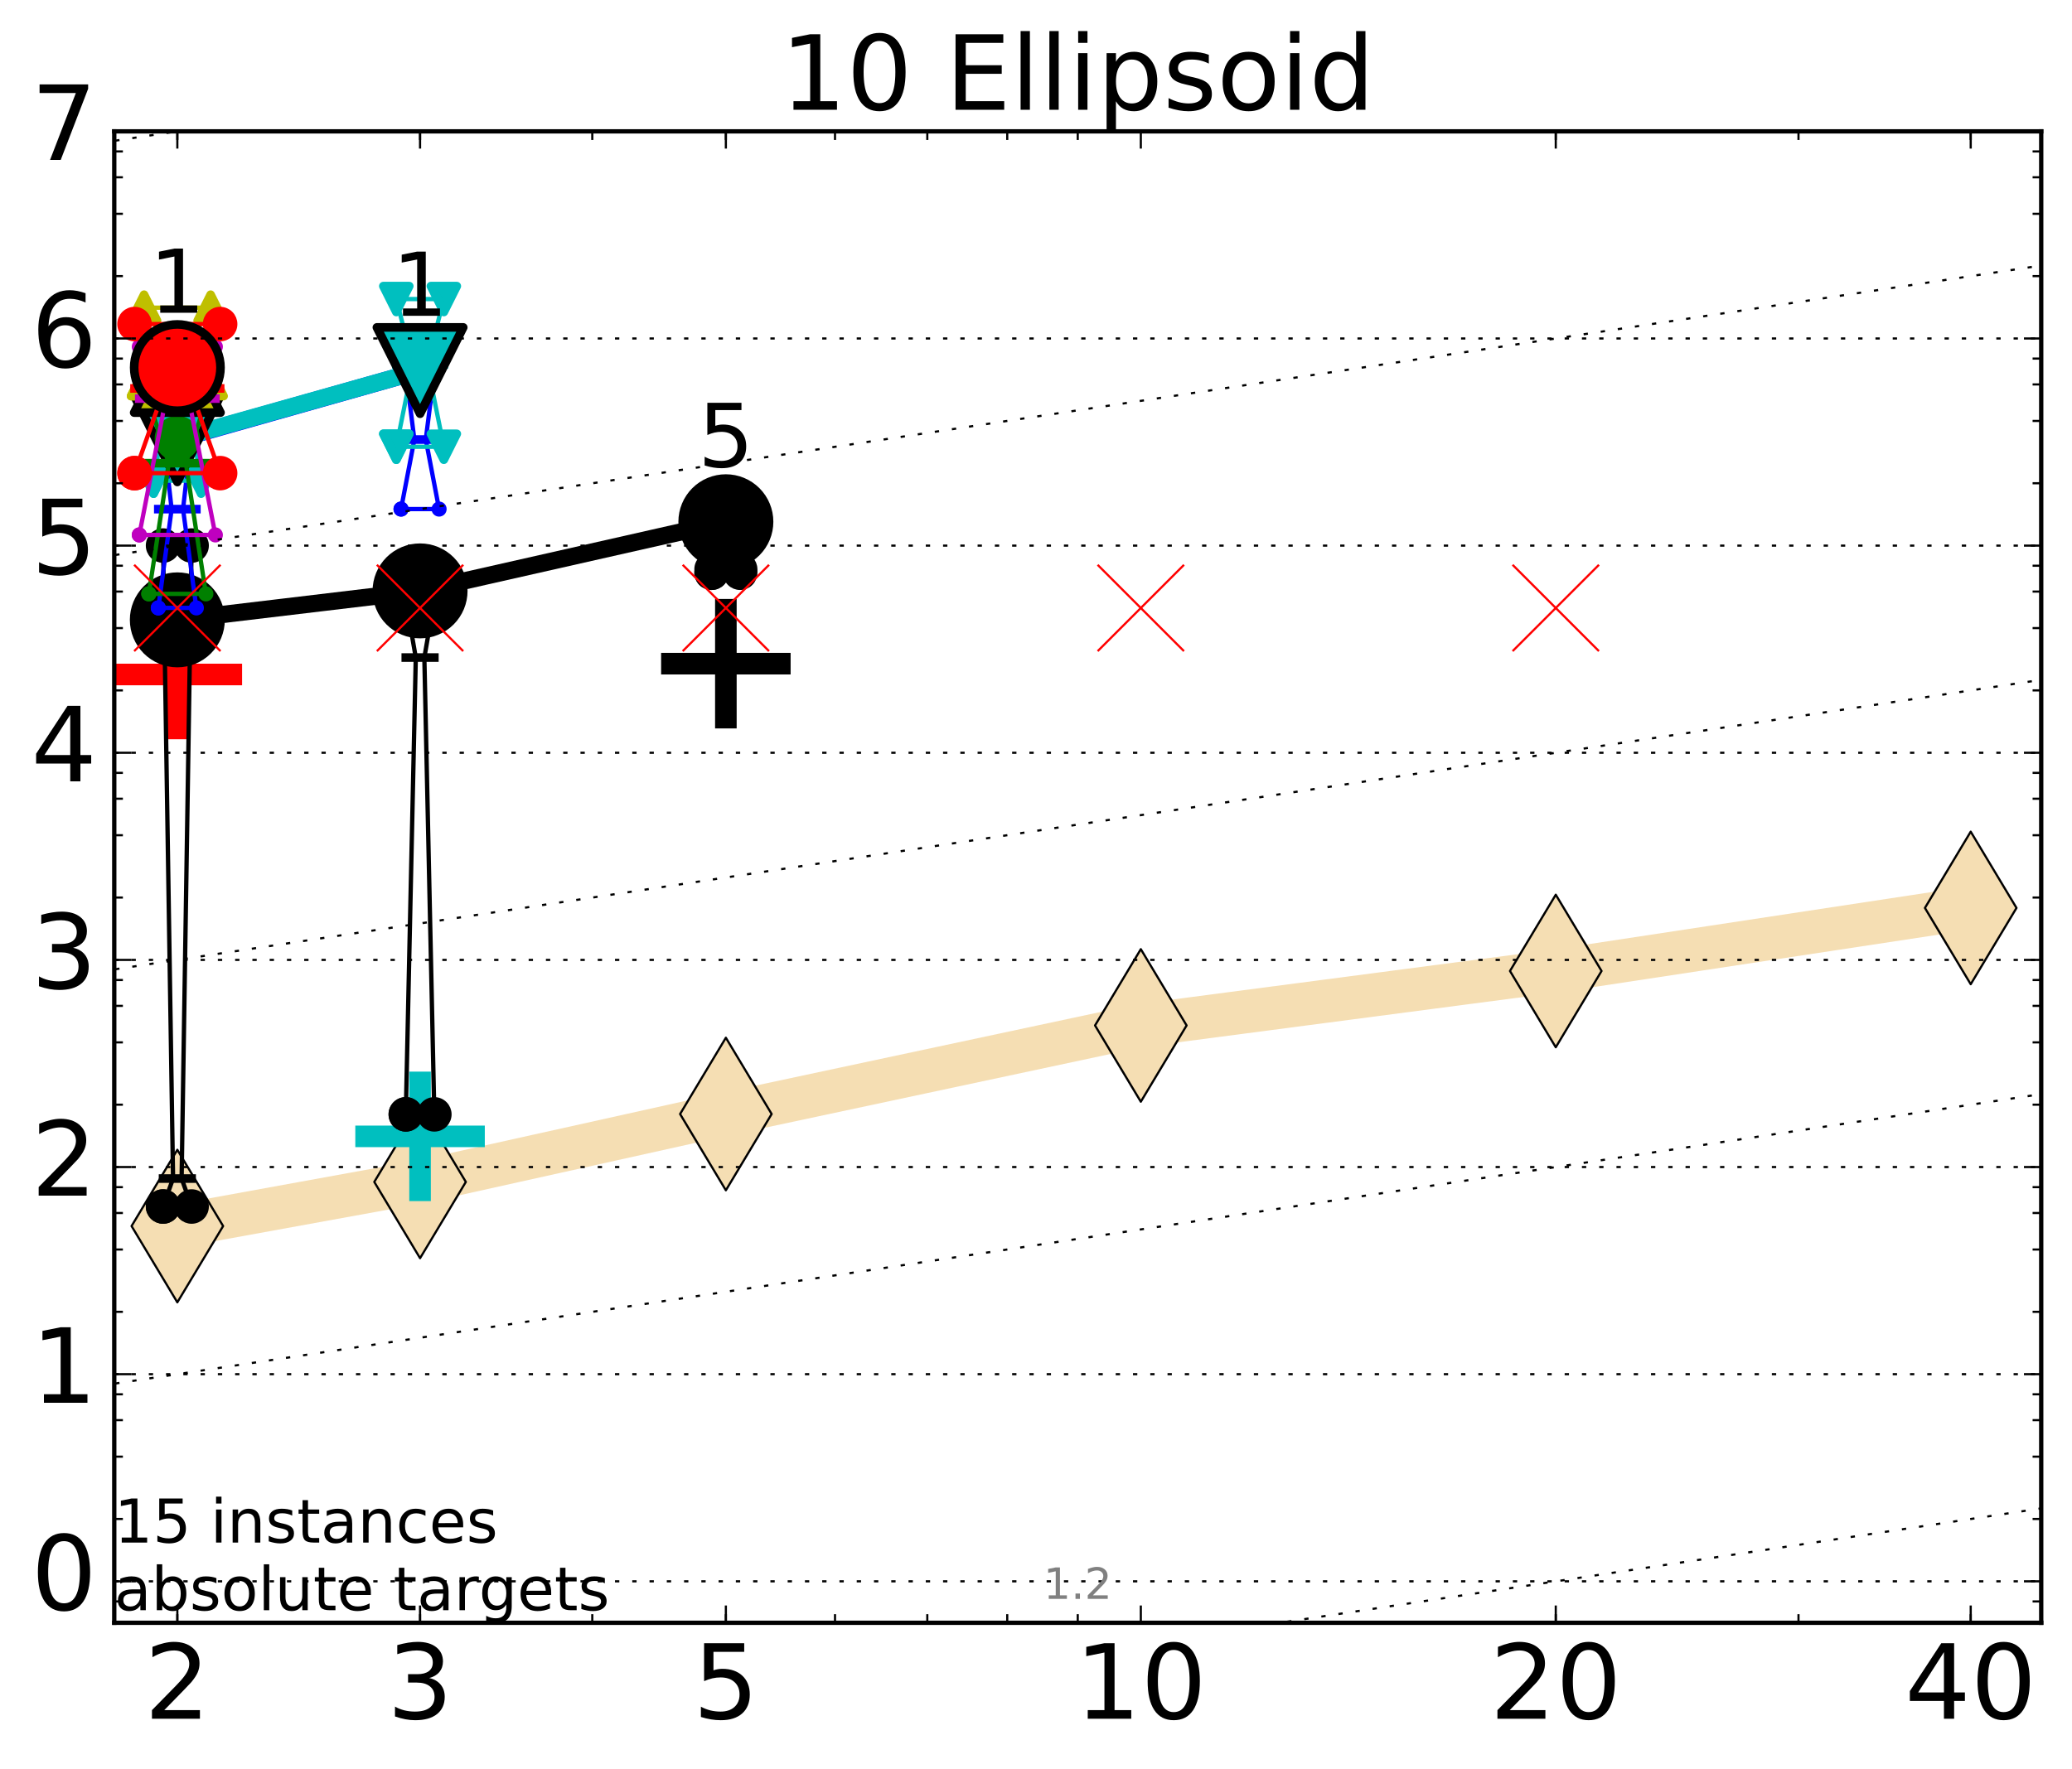 <?xml version="1.0" encoding="utf-8" standalone="no"?>
<!DOCTYPE svg PUBLIC "-//W3C//DTD SVG 1.1//EN"
  "http://www.w3.org/Graphics/SVG/1.1/DTD/svg11.dtd">
<!-- Created with matplotlib (http://matplotlib.org/) -->
<svg height="410pt" version="1.1" viewBox="0 0 480 410" width="480pt" xmlns="http://www.w3.org/2000/svg" xmlns:xlink="http://www.w3.org/1999/xlink">
 <defs>
  <style type="text/css">
*{stroke-linecap:butt;stroke-linejoin:round;stroke-miterlimit:100000;}
  </style>
 </defs>
 <g id="figure_1">
  <g id="patch_1">
   <path d="M 0 410.464 
L 480.07 410.464 
L 480.07 0 
L 0 0 
z
" style="fill:#ffffff;"/>
  </g>
  <g id="axes_1">
   <g id="patch_2">
    <path d="M 26.47 376.036 
L 472.87 376.036 
L 472.87 30.436 
L 26.47 30.436 
z
" style="fill:#ffffff;"/>
   </g>
   <g id="line2d_1">
    <path clip-path="url(#pa9b173c470)" d="M 41.082 284.108 
L 97.312 273.879 
L 168.155 258.143 
L 264.282 237.62 
L 360.409 225.001 
L 456.536 210.392 
" style="fill:none;stroke:#f5deb3;stroke-linecap:square;stroke-width:10.0;"/>
    <defs>
     <path d="M -0 17.678 
L 10.607 0 
L 0 -17.678 
L -10.607 -0 
z
" id="mf64a1f1ee5" style="stroke:#000000;stroke-linejoin:miter;stroke-width:0.5;"/>
    </defs>
    <g clip-path="url(#pa9b173c470)">
     <use style="fill:#f5deb3;stroke:#000000;stroke-linejoin:miter;stroke-width:0.5;" x="41.082" xlink:href="#mf64a1f1ee5" y="284.108"/>
     <use style="fill:#f5deb3;stroke:#000000;stroke-linejoin:miter;stroke-width:0.5;" x="97.312" xlink:href="#mf64a1f1ee5" y="273.879"/>
     <use style="fill:#f5deb3;stroke:#000000;stroke-linejoin:miter;stroke-width:0.5;" x="168.155" xlink:href="#mf64a1f1ee5" y="258.143"/>
     <use style="fill:#f5deb3;stroke:#000000;stroke-linejoin:miter;stroke-width:0.5;" x="264.282" xlink:href="#mf64a1f1ee5" y="237.62"/>
     <use style="fill:#f5deb3;stroke:#000000;stroke-linejoin:miter;stroke-width:0.5;" x="360.409" xlink:href="#mf64a1f1ee5" y="225.001"/>
     <use style="fill:#f5deb3;stroke:#000000;stroke-linejoin:miter;stroke-width:0.5;" x="456.536" xlink:href="#mf64a1f1ee5" y="210.392"/>
    </g>
   </g>
   <g id="line2d_2">
    <defs>
     <path d="M -15 0 
L 15 0 
M 0 15 
L 0 -15 
" id="mbaee525501" style="stroke:#ff0000;stroke-width:5.0;"/>
    </defs>
    <g clip-path="url(#pa9b173c470)">
     <use style="fill:#ff0000;stroke:#ff0000;stroke-width:5.0;" x="41.082" xlink:href="#mbaee525501" y="156.298"/>
    </g>
   </g>
   <g id="line2d_3">
    <defs>
     <path d="M -15 0 
L 15 0 
M 0 15 
L 0 -15 
" id="m907c345c6a" style="stroke:#00bfbf;stroke-width:5.0;"/>
    </defs>
    <g clip-path="url(#pa9b173c470)">
     <use style="fill:#00bfbf;stroke:#00bfbf;stroke-width:5.0;" x="97.312" xlink:href="#m907c345c6a" y="263.323"/>
    </g>
   </g>
   <g id="line2d_4">
    <defs>
     <path d="M -15 0 
L 15 0 
M 0 15 
L 0 -15 
" id="mf1eb7adbc2" style="stroke:#000000;stroke-width:5.0;"/>
    </defs>
    <g clip-path="url(#pa9b173c470)">
     <use style="stroke:#000000;stroke-width:5.0;" x="168.155" xlink:href="#mf1eb7adbc2" y="153.788"/>
    </g>
   </g>
   <g id="line2d_5">
    <path clip-path="url(#pa9b173c470)" d="M 37.777 279.577 
L 40.09 273.101 
L 37.777 126.418 
L 44.386 126.418 
L 42.073 273.101 
L 44.386 279.577 
L 37.777 279.577 
" style="fill:none;stroke:#000000;stroke-linecap:square;"/>
    <defs>
     <path d="M 0 0 
C 0 0 0 0 0 0 
C 0 0 0 0 0 0 
C 0 0 0 0 0 0 
C 0 0 0 0 0 0 
C 0 0 0 0 0 0 
C 0 0 0 0 0 0 
C 0 0 0 0 0 0 
C 0 0 0 0 0 0 
z
" id="m7ea5a74509" style="stroke:#000000;stroke-width:2.0;"/>
    </defs>
    <g clip-path="url(#pa9b173c470)">
     <use style="stroke:#000000;stroke-width:2.0;" x="37.777" xlink:href="#m7ea5a74509" y="279.577"/>
     <use style="stroke:#000000;stroke-width:2.0;" x="40.09" xlink:href="#m7ea5a74509" y="273.101"/>
     <use style="stroke:#000000;stroke-width:2.0;" x="37.777" xlink:href="#m7ea5a74509" y="126.418"/>
     <use style="stroke:#000000;stroke-width:2.0;" x="44.386" xlink:href="#m7ea5a74509" y="126.418"/>
     <use style="stroke:#000000;stroke-width:2.0;" x="42.073" xlink:href="#m7ea5a74509" y="273.101"/>
     <use style="stroke:#000000;stroke-width:2.0;" x="44.386" xlink:href="#m7ea5a74509" y="279.577"/>
     <use style="stroke:#000000;stroke-width:2.0;" x="37.777" xlink:href="#m7ea5a74509" y="279.577"/>
    </g>
   </g>
   <g id="line2d_6">
    <path clip-path="url(#pa9b173c470)" d="M 37.777 279.577 
L 44.386 279.577 
L 44.386 126.418 
L 37.777 126.418 
L 37.777 279.577 
" style="fill:none;"/>
    <defs>
     <path d="M 0 3 
C 0.796 3 1.559 2.684 2.121 2.121 
C 2.684 1.559 3 0.796 3 0 
C 3 -0.796 2.684 -1.559 2.121 -2.121 
C 1.559 -2.684 0.796 -3 0 -3 
C -0.796 -3 -1.559 -2.684 -2.121 -2.121 
C -2.684 -1.559 -3 -0.796 -3 0 
C -3 0.796 -2.684 1.559 -2.121 2.121 
C -1.559 2.684 -0.796 3 0 3 
z
" id="m93c013bb51" style="stroke:#000000;stroke-width:2.0;"/>
    </defs>
    <g clip-path="url(#pa9b173c470)">
     <use style="stroke:#000000;stroke-width:2.0;" x="37.777" xlink:href="#m93c013bb51" y="279.577"/>
     <use style="stroke:#000000;stroke-width:2.0;" x="44.386" xlink:href="#m93c013bb51" y="279.577"/>
     <use style="stroke:#000000;stroke-width:2.0;" x="44.386" xlink:href="#m93c013bb51" y="126.418"/>
     <use style="stroke:#000000;stroke-width:2.0;" x="37.777" xlink:href="#m93c013bb51" y="126.418"/>
     <use style="stroke:#000000;stroke-width:2.0;" x="37.777" xlink:href="#m93c013bb51" y="279.577"/>
    </g>
   </g>
   <g id="line2d_7">
    <path clip-path="url(#pa9b173c470)" d="M 37.777 273.101 
L 44.386 273.101 
" style="fill:none;stroke:#000000;stroke-linecap:square;stroke-width:2.0;"/>
    <g clip-path="url(#pa9b173c470)">
     <use style="stroke:#000000;stroke-width:2.0;" x="37.777" xlink:href="#m7ea5a74509" y="273.101"/>
     <use style="stroke:#000000;stroke-width:2.0;" x="44.386" xlink:href="#m7ea5a74509" y="273.101"/>
    </g>
   </g>
   <g id="line2d_8">
    <path clip-path="url(#pa9b173c470)" d="M 94.008 258.222 
L 96.321 152.373 
L 94.008 139.025 
L 100.617 139.025 
L 98.304 152.373 
L 100.617 258.222 
L 94.008 258.222 
" style="fill:none;stroke:#000000;stroke-linecap:square;"/>
    <g clip-path="url(#pa9b173c470)">
     <use style="stroke:#000000;stroke-width:2.0;" x="94.008" xlink:href="#m7ea5a74509" y="258.222"/>
     <use style="stroke:#000000;stroke-width:2.0;" x="96.321" xlink:href="#m7ea5a74509" y="152.373"/>
     <use style="stroke:#000000;stroke-width:2.0;" x="94.008" xlink:href="#m7ea5a74509" y="139.025"/>
     <use style="stroke:#000000;stroke-width:2.0;" x="100.617" xlink:href="#m7ea5a74509" y="139.025"/>
     <use style="stroke:#000000;stroke-width:2.0;" x="98.304" xlink:href="#m7ea5a74509" y="152.373"/>
     <use style="stroke:#000000;stroke-width:2.0;" x="100.617" xlink:href="#m7ea5a74509" y="258.222"/>
     <use style="stroke:#000000;stroke-width:2.0;" x="94.008" xlink:href="#m7ea5a74509" y="258.222"/>
    </g>
   </g>
   <g id="line2d_9">
    <path clip-path="url(#pa9b173c470)" d="M 94.008 258.222 
L 100.617 258.222 
L 100.617 139.025 
L 94.008 139.025 
L 94.008 258.222 
" style="fill:none;"/>
    <g clip-path="url(#pa9b173c470)">
     <use style="stroke:#000000;stroke-width:2.0;" x="94.008" xlink:href="#m93c013bb51" y="258.222"/>
     <use style="stroke:#000000;stroke-width:2.0;" x="100.617" xlink:href="#m93c013bb51" y="258.222"/>
     <use style="stroke:#000000;stroke-width:2.0;" x="100.617" xlink:href="#m93c013bb51" y="139.025"/>
     <use style="stroke:#000000;stroke-width:2.0;" x="94.008" xlink:href="#m93c013bb51" y="139.025"/>
     <use style="stroke:#000000;stroke-width:2.0;" x="94.008" xlink:href="#m93c013bb51" y="258.222"/>
    </g>
   </g>
   <g id="line2d_10">
    <path clip-path="url(#pa9b173c470)" d="M 94.008 152.373 
L 100.617 152.373 
" style="fill:none;stroke:#000000;stroke-linecap:square;stroke-width:2.0;"/>
    <g clip-path="url(#pa9b173c470)">
     <use style="stroke:#000000;stroke-width:2.0;" x="94.008" xlink:href="#m7ea5a74509" y="152.373"/>
     <use style="stroke:#000000;stroke-width:2.0;" x="100.617" xlink:href="#m7ea5a74509" y="152.373"/>
    </g>
   </g>
   <g id="line2d_11">
    <path clip-path="url(#pa9b173c470)" d="M 164.85 132.716 
L 167.163 132.12 
L 164.85 131.905 
L 171.459 131.905 
L 169.146 132.12 
L 171.459 132.716 
L 164.85 132.716 
" style="fill:none;stroke:#000000;stroke-linecap:square;"/>
    <g clip-path="url(#pa9b173c470)">
     <use style="stroke:#000000;stroke-width:2.0;" x="164.85" xlink:href="#m7ea5a74509" y="132.716"/>
     <use style="stroke:#000000;stroke-width:2.0;" x="167.163" xlink:href="#m7ea5a74509" y="132.12"/>
     <use style="stroke:#000000;stroke-width:2.0;" x="164.85" xlink:href="#m7ea5a74509" y="131.905"/>
     <use style="stroke:#000000;stroke-width:2.0;" x="171.459" xlink:href="#m7ea5a74509" y="131.905"/>
     <use style="stroke:#000000;stroke-width:2.0;" x="169.146" xlink:href="#m7ea5a74509" y="132.12"/>
     <use style="stroke:#000000;stroke-width:2.0;" x="171.459" xlink:href="#m7ea5a74509" y="132.716"/>
     <use style="stroke:#000000;stroke-width:2.0;" x="164.85" xlink:href="#m7ea5a74509" y="132.716"/>
    </g>
   </g>
   <g id="line2d_12">
    <path clip-path="url(#pa9b173c470)" d="M 164.85 132.716 
L 171.459 132.716 
L 171.459 131.905 
L 164.85 131.905 
L 164.85 132.716 
" style="fill:none;"/>
    <g clip-path="url(#pa9b173c470)">
     <use style="stroke:#000000;stroke-width:2.0;" x="164.85" xlink:href="#m93c013bb51" y="132.716"/>
     <use style="stroke:#000000;stroke-width:2.0;" x="171.459" xlink:href="#m93c013bb51" y="132.716"/>
     <use style="stroke:#000000;stroke-width:2.0;" x="171.459" xlink:href="#m93c013bb51" y="131.905"/>
     <use style="stroke:#000000;stroke-width:2.0;" x="164.85" xlink:href="#m93c013bb51" y="131.905"/>
     <use style="stroke:#000000;stroke-width:2.0;" x="164.85" xlink:href="#m93c013bb51" y="132.716"/>
    </g>
   </g>
   <g id="line2d_13">
    <path clip-path="url(#pa9b173c470)" d="M 164.85 132.12 
L 171.459 132.12 
" style="fill:none;stroke:#000000;stroke-linecap:square;stroke-width:2.0;"/>
    <g clip-path="url(#pa9b173c470)">
     <use style="stroke:#000000;stroke-width:2.0;" x="164.85" xlink:href="#m7ea5a74509" y="132.12"/>
     <use style="stroke:#000000;stroke-width:2.0;" x="171.459" xlink:href="#m7ea5a74509" y="132.12"/>
    </g>
   </g>
   <g id="line2d_14">
    <path clip-path="url(#pa9b173c470)" d="M 41.082 143.634 
L 97.312 136.923 
" style="fill:none;stroke:#000000;stroke-linecap:square;stroke-width:4.0;"/>
    <g clip-path="url(#pa9b173c470)">
     <use style="stroke:#000000;stroke-width:2.0;" x="41.082" xlink:href="#m7ea5a74509" y="143.634"/>
     <use style="stroke:#000000;stroke-width:2.0;" x="97.312" xlink:href="#m7ea5a74509" y="136.923"/>
    </g>
   </g>
   <g id="line2d_15">
    <path clip-path="url(#pa9b173c470)" d="M 97.312 136.923 
L 168.155 120.9 
" style="fill:none;stroke:#000000;stroke-linecap:square;stroke-width:4.0;"/>
    <g clip-path="url(#pa9b173c470)">
     <use style="stroke:#000000;stroke-width:2.0;" x="97.312" xlink:href="#m7ea5a74509" y="136.923"/>
     <use style="stroke:#000000;stroke-width:2.0;" x="168.155" xlink:href="#m7ea5a74509" y="120.9"/>
    </g>
   </g>
   <g id="line2d_16">
    <path clip-path="url(#pa9b173c470)" d="M 41.082 143.634 
L 97.312 136.923 
L 168.155 120.9 
" style="fill:none;"/>
    <defs>
     <path d="M 0 10 
C 2.652 10 5.196 8.946 7.071 7.071 
C 8.946 5.196 10 2.652 10 0 
C 10 -2.652 8.946 -5.196 7.071 -7.071 
C 5.196 -8.946 2.652 -10 0 -10 
C -2.652 -10 -5.196 -8.946 -7.071 -7.071 
C -8.946 -5.196 -10 -2.652 -10 0 
C -10 2.652 -8.946 5.196 -7.071 7.071 
C -5.196 8.946 -2.652 10 0 10 
z
" id="m42e0aa1a22" style="stroke:#000000;stroke-width:2.0;"/>
    </defs>
    <g clip-path="url(#pa9b173c470)">
     <use style="stroke:#000000;stroke-width:2.0;" x="41.082" xlink:href="#m42e0aa1a22" y="143.634"/>
     <use style="stroke:#000000;stroke-width:2.0;" x="97.312" xlink:href="#m42e0aa1a22" y="136.923"/>
     <use style="stroke:#000000;stroke-width:2.0;" x="168.155" xlink:href="#m42e0aa1a22" y="120.9"/>
    </g>
   </g>
   <g id="line2d_17">
    <path clip-path="url(#pa9b173c470)" d="M 36.676 140.867 
L 39.76 117.977 
L 36.676 90.821 
L 45.488 90.821 
L 42.403 117.977 
L 45.488 140.867 
L 36.676 140.867 
" style="fill:none;stroke:#0000ff;stroke-linecap:square;"/>
    <defs>
     <path d="M 0 0 
C 0 0 0 0 0 0 
C 0 0 0 0 0 0 
C 0 0 0 0 0 0 
C 0 0 0 0 0 0 
C 0 0 0 0 0 0 
C 0 0 0 0 0 0 
C 0 0 0 0 0 0 
C 0 0 0 0 0 0 
z
" id="mdc272094e9" style="stroke:#0000ff;stroke-width:0.5;"/>
    </defs>
    <g clip-path="url(#pa9b173c470)">
     <use style="fill:#0000ff;stroke:#0000ff;stroke-width:0.5;" x="36.676" xlink:href="#mdc272094e9" y="140.867"/>
     <use style="fill:#0000ff;stroke:#0000ff;stroke-width:0.5;" x="39.76" xlink:href="#mdc272094e9" y="117.977"/>
     <use style="fill:#0000ff;stroke:#0000ff;stroke-width:0.5;" x="36.676" xlink:href="#mdc272094e9" y="90.821"/>
     <use style="fill:#0000ff;stroke:#0000ff;stroke-width:0.5;" x="45.488" xlink:href="#mdc272094e9" y="90.821"/>
     <use style="fill:#0000ff;stroke:#0000ff;stroke-width:0.5;" x="42.403" xlink:href="#mdc272094e9" y="117.977"/>
     <use style="fill:#0000ff;stroke:#0000ff;stroke-width:0.5;" x="45.488" xlink:href="#mdc272094e9" y="140.867"/>
     <use style="fill:#0000ff;stroke:#0000ff;stroke-width:0.5;" x="36.676" xlink:href="#mdc272094e9" y="140.867"/>
    </g>
   </g>
   <g id="line2d_18">
    <path clip-path="url(#pa9b173c470)" d="M 36.676 140.867 
L 45.488 140.867 
L 45.488 90.821 
L 36.676 90.821 
L 36.676 140.867 
" style="fill:none;"/>
    <defs>
     <path d="M 0 1.5 
C 0.398 1.5 0.779 1.342 1.061 1.061 
C 1.342 0.779 1.5 0.398 1.5 0 
C 1.5 -0.398 1.342 -0.779 1.061 -1.061 
C 0.779 -1.342 0.398 -1.5 0 -1.5 
C -0.398 -1.5 -0.779 -1.342 -1.061 -1.061 
C -1.342 -0.779 -1.5 -0.398 -1.5 0 
C -1.5 0.398 -1.342 0.779 -1.061 1.061 
C -0.779 1.342 -0.398 1.5 0 1.5 
z
" id="m08f90fc12f" style="stroke:#0000ff;stroke-width:0.5;"/>
    </defs>
    <g clip-path="url(#pa9b173c470)">
     <use style="fill:#0000ff;stroke:#0000ff;stroke-width:0.5;" x="36.676" xlink:href="#m08f90fc12f" y="140.867"/>
     <use style="fill:#0000ff;stroke:#0000ff;stroke-width:0.5;" x="45.488" xlink:href="#m08f90fc12f" y="140.867"/>
     <use style="fill:#0000ff;stroke:#0000ff;stroke-width:0.5;" x="45.488" xlink:href="#m08f90fc12f" y="90.821"/>
     <use style="fill:#0000ff;stroke:#0000ff;stroke-width:0.5;" x="36.676" xlink:href="#m08f90fc12f" y="90.821"/>
     <use style="fill:#0000ff;stroke:#0000ff;stroke-width:0.5;" x="36.676" xlink:href="#m08f90fc12f" y="140.867"/>
    </g>
   </g>
   <g id="line2d_19">
    <path clip-path="url(#pa9b173c470)" d="M 36.676 117.977 
L 45.488 117.977 
" style="fill:none;stroke:#0000ff;stroke-linecap:square;stroke-width:2.0;"/>
    <g clip-path="url(#pa9b173c470)">
     <use style="fill:#0000ff;stroke:#0000ff;stroke-width:0.5;" x="36.676" xlink:href="#mdc272094e9" y="117.977"/>
     <use style="fill:#0000ff;stroke:#0000ff;stroke-width:0.5;" x="45.488" xlink:href="#mdc272094e9" y="117.977"/>
    </g>
   </g>
   <g id="line2d_20">
    <path clip-path="url(#pa9b173c470)" d="M 92.906 117.964 
L 95.991 101.857 
L 92.906 77.416 
L 101.718 77.416 
L 98.634 101.857 
L 101.718 117.964 
L 92.906 117.964 
" style="fill:none;stroke:#0000ff;stroke-linecap:square;"/>
    <g clip-path="url(#pa9b173c470)">
     <use style="fill:#0000ff;stroke:#0000ff;stroke-width:0.5;" x="92.906" xlink:href="#mdc272094e9" y="117.964"/>
     <use style="fill:#0000ff;stroke:#0000ff;stroke-width:0.5;" x="95.991" xlink:href="#mdc272094e9" y="101.857"/>
     <use style="fill:#0000ff;stroke:#0000ff;stroke-width:0.5;" x="92.906" xlink:href="#mdc272094e9" y="77.416"/>
     <use style="fill:#0000ff;stroke:#0000ff;stroke-width:0.5;" x="101.718" xlink:href="#mdc272094e9" y="77.416"/>
     <use style="fill:#0000ff;stroke:#0000ff;stroke-width:0.5;" x="98.634" xlink:href="#mdc272094e9" y="101.857"/>
     <use style="fill:#0000ff;stroke:#0000ff;stroke-width:0.5;" x="101.718" xlink:href="#mdc272094e9" y="117.964"/>
     <use style="fill:#0000ff;stroke:#0000ff;stroke-width:0.5;" x="92.906" xlink:href="#mdc272094e9" y="117.964"/>
    </g>
   </g>
   <g id="line2d_21">
    <path clip-path="url(#pa9b173c470)" d="M 92.906 117.964 
L 101.718 117.964 
L 101.718 77.416 
L 92.906 77.416 
L 92.906 117.964 
" style="fill:none;"/>
    <g clip-path="url(#pa9b173c470)">
     <use style="fill:#0000ff;stroke:#0000ff;stroke-width:0.5;" x="92.906" xlink:href="#m08f90fc12f" y="117.964"/>
     <use style="fill:#0000ff;stroke:#0000ff;stroke-width:0.5;" x="101.718" xlink:href="#m08f90fc12f" y="117.964"/>
     <use style="fill:#0000ff;stroke:#0000ff;stroke-width:0.5;" x="101.718" xlink:href="#m08f90fc12f" y="77.416"/>
     <use style="fill:#0000ff;stroke:#0000ff;stroke-width:0.5;" x="92.906" xlink:href="#m08f90fc12f" y="77.416"/>
     <use style="fill:#0000ff;stroke:#0000ff;stroke-width:0.5;" x="92.906" xlink:href="#m08f90fc12f" y="117.964"/>
    </g>
   </g>
   <g id="line2d_22">
    <path clip-path="url(#pa9b173c470)" d="M 92.906 101.857 
L 101.718 101.857 
" style="fill:none;stroke:#0000ff;stroke-linecap:square;stroke-width:2.0;"/>
    <g clip-path="url(#pa9b173c470)">
     <use style="fill:#0000ff;stroke:#0000ff;stroke-width:0.5;" x="92.906" xlink:href="#mdc272094e9" y="101.857"/>
     <use style="fill:#0000ff;stroke:#0000ff;stroke-width:0.5;" x="101.718" xlink:href="#mdc272094e9" y="101.857"/>
    </g>
   </g>
   <g id="line2d_23">
    <path clip-path="url(#pa9b173c470)" d="M 41.082 101.798 
L 97.312 85.867 
" style="fill:none;stroke:#0000ff;stroke-linecap:square;stroke-width:4.0;"/>
    <g clip-path="url(#pa9b173c470)">
     <use style="fill:#0000ff;stroke:#0000ff;stroke-width:0.5;" x="41.082" xlink:href="#mdc272094e9" y="101.798"/>
     <use style="fill:#0000ff;stroke:#0000ff;stroke-width:0.5;" x="97.312" xlink:href="#mdc272094e9" y="85.867"/>
    </g>
   </g>
   <g id="line2d_24">
    <path clip-path="url(#pa9b173c470)" d="M 41.082 101.798 
L 97.312 85.867 
" style="fill:none;"/>
    <defs>
     <path d="M 0 5 
C 1.326 5 2.598 4.473 3.536 3.536 
C 4.473 2.598 5 1.326 5 0 
C 5 -1.326 4.473 -2.598 3.536 -3.536 
C 2.598 -4.473 1.326 -5 0 -5 
C -1.326 -5 -2.598 -4.473 -3.536 -3.536 
C -4.473 -2.598 -5 -1.326 -5 0 
C -5 1.326 -4.473 2.598 -3.536 3.536 
C -2.598 4.473 -1.326 5 0 5 
z
" id="md82bd5bb79" style="stroke:#0000ff;stroke-width:0.5;"/>
    </defs>
    <g clip-path="url(#pa9b173c470)">
     <use style="fill:#0000ff;stroke:#0000ff;stroke-width:0.5;" x="41.082" xlink:href="#md82bd5bb79" y="101.798"/>
     <use style="fill:#0000ff;stroke:#0000ff;stroke-width:0.5;" x="97.312" xlink:href="#md82bd5bb79" y="85.867"/>
    </g>
   </g>
   <g id="line2d_25">
    <path clip-path="url(#pa9b173c470)" d="M 35.574 111.39 
L 39.429 88.983 
L 35.574 81.682 
L 46.589 81.682 
L 42.734 88.983 
L 46.589 111.39 
L 35.574 111.39 
" style="fill:none;stroke:#00bfbf;stroke-linecap:square;"/>
    <defs>
     <path d="M 0 0 
L 0 0 
L 0 0 
z
" id="m80b0b24a56" style="stroke:#00bfbf;stroke-linejoin:miter;stroke-width:2.0;"/>
    </defs>
    <g clip-path="url(#pa9b173c470)">
     <use style="fill:#00bfbf;stroke:#00bfbf;stroke-linejoin:miter;stroke-width:2.0;" x="35.574" xlink:href="#m80b0b24a56" y="111.39"/>
     <use style="fill:#00bfbf;stroke:#00bfbf;stroke-linejoin:miter;stroke-width:2.0;" x="39.429" xlink:href="#m80b0b24a56" y="88.983"/>
     <use style="fill:#00bfbf;stroke:#00bfbf;stroke-linejoin:miter;stroke-width:2.0;" x="35.574" xlink:href="#m80b0b24a56" y="81.682"/>
     <use style="fill:#00bfbf;stroke:#00bfbf;stroke-linejoin:miter;stroke-width:2.0;" x="46.589" xlink:href="#m80b0b24a56" y="81.682"/>
     <use style="fill:#00bfbf;stroke:#00bfbf;stroke-linejoin:miter;stroke-width:2.0;" x="42.734" xlink:href="#m80b0b24a56" y="88.983"/>
     <use style="fill:#00bfbf;stroke:#00bfbf;stroke-linejoin:miter;stroke-width:2.0;" x="46.589" xlink:href="#m80b0b24a56" y="111.39"/>
     <use style="fill:#00bfbf;stroke:#00bfbf;stroke-linejoin:miter;stroke-width:2.0;" x="35.574" xlink:href="#m80b0b24a56" y="111.39"/>
    </g>
   </g>
   <g id="line2d_26">
    <path clip-path="url(#pa9b173c470)" d="M 35.574 111.39 
L 46.589 111.39 
L 46.589 81.682 
L 35.574 81.682 
L 35.574 111.39 
" style="fill:none;"/>
    <defs>
     <path d="M -0 3 
L 3 -3 
L -3 -3 
z
" id="m75f62c1efc" style="stroke:#00bfbf;stroke-linejoin:miter;stroke-width:2.0;"/>
    </defs>
    <g clip-path="url(#pa9b173c470)">
     <use style="fill:#00bfbf;stroke:#00bfbf;stroke-linejoin:miter;stroke-width:2.0;" x="35.574" xlink:href="#m75f62c1efc" y="111.39"/>
     <use style="fill:#00bfbf;stroke:#00bfbf;stroke-linejoin:miter;stroke-width:2.0;" x="46.589" xlink:href="#m75f62c1efc" y="111.39"/>
     <use style="fill:#00bfbf;stroke:#00bfbf;stroke-linejoin:miter;stroke-width:2.0;" x="46.589" xlink:href="#m75f62c1efc" y="81.682"/>
     <use style="fill:#00bfbf;stroke:#00bfbf;stroke-linejoin:miter;stroke-width:2.0;" x="35.574" xlink:href="#m75f62c1efc" y="81.682"/>
     <use style="fill:#00bfbf;stroke:#00bfbf;stroke-linejoin:miter;stroke-width:2.0;" x="35.574" xlink:href="#m75f62c1efc" y="111.39"/>
    </g>
   </g>
   <g id="line2d_27">
    <path clip-path="url(#pa9b173c470)" d="M 35.574 88.983 
L 46.589 88.983 
" style="fill:none;stroke:#00bfbf;stroke-linecap:square;stroke-width:2.0;"/>
    <g clip-path="url(#pa9b173c470)">
     <use style="fill:#00bfbf;stroke:#00bfbf;stroke-linejoin:miter;stroke-width:2.0;" x="35.574" xlink:href="#m80b0b24a56" y="88.983"/>
     <use style="fill:#00bfbf;stroke:#00bfbf;stroke-linejoin:miter;stroke-width:2.0;" x="46.589" xlink:href="#m80b0b24a56" y="88.983"/>
    </g>
   </g>
   <g id="line2d_28">
    <path clip-path="url(#pa9b173c470)" d="M 91.805 103.525 
L 95.66 84.429 
L 91.805 69.298 
L 102.82 69.298 
L 98.965 84.429 
L 102.82 103.525 
L 91.805 103.525 
" style="fill:none;stroke:#00bfbf;stroke-linecap:square;"/>
    <g clip-path="url(#pa9b173c470)">
     <use style="fill:#00bfbf;stroke:#00bfbf;stroke-linejoin:miter;stroke-width:2.0;" x="91.805" xlink:href="#m80b0b24a56" y="103.525"/>
     <use style="fill:#00bfbf;stroke:#00bfbf;stroke-linejoin:miter;stroke-width:2.0;" x="95.66" xlink:href="#m80b0b24a56" y="84.429"/>
     <use style="fill:#00bfbf;stroke:#00bfbf;stroke-linejoin:miter;stroke-width:2.0;" x="91.805" xlink:href="#m80b0b24a56" y="69.298"/>
     <use style="fill:#00bfbf;stroke:#00bfbf;stroke-linejoin:miter;stroke-width:2.0;" x="102.82" xlink:href="#m80b0b24a56" y="69.298"/>
     <use style="fill:#00bfbf;stroke:#00bfbf;stroke-linejoin:miter;stroke-width:2.0;" x="98.965" xlink:href="#m80b0b24a56" y="84.429"/>
     <use style="fill:#00bfbf;stroke:#00bfbf;stroke-linejoin:miter;stroke-width:2.0;" x="102.82" xlink:href="#m80b0b24a56" y="103.525"/>
     <use style="fill:#00bfbf;stroke:#00bfbf;stroke-linejoin:miter;stroke-width:2.0;" x="91.805" xlink:href="#m80b0b24a56" y="103.525"/>
    </g>
   </g>
   <g id="line2d_29">
    <path clip-path="url(#pa9b173c470)" d="M 91.805 103.525 
L 102.82 103.525 
L 102.82 69.298 
L 91.805 69.298 
L 91.805 103.525 
" style="fill:none;"/>
    <g clip-path="url(#pa9b173c470)">
     <use style="fill:#00bfbf;stroke:#00bfbf;stroke-linejoin:miter;stroke-width:2.0;" x="91.805" xlink:href="#m75f62c1efc" y="103.525"/>
     <use style="fill:#00bfbf;stroke:#00bfbf;stroke-linejoin:miter;stroke-width:2.0;" x="102.82" xlink:href="#m75f62c1efc" y="103.525"/>
     <use style="fill:#00bfbf;stroke:#00bfbf;stroke-linejoin:miter;stroke-width:2.0;" x="102.82" xlink:href="#m75f62c1efc" y="69.298"/>
     <use style="fill:#00bfbf;stroke:#00bfbf;stroke-linejoin:miter;stroke-width:2.0;" x="91.805" xlink:href="#m75f62c1efc" y="69.298"/>
     <use style="fill:#00bfbf;stroke:#00bfbf;stroke-linejoin:miter;stroke-width:2.0;" x="91.805" xlink:href="#m75f62c1efc" y="103.525"/>
    </g>
   </g>
   <g id="line2d_30">
    <path clip-path="url(#pa9b173c470)" d="M 91.805 84.429 
L 102.82 84.429 
" style="fill:none;stroke:#00bfbf;stroke-linecap:square;stroke-width:2.0;"/>
    <g clip-path="url(#pa9b173c470)">
     <use style="fill:#00bfbf;stroke:#00bfbf;stroke-linejoin:miter;stroke-width:2.0;" x="91.805" xlink:href="#m80b0b24a56" y="84.429"/>
     <use style="fill:#00bfbf;stroke:#00bfbf;stroke-linejoin:miter;stroke-width:2.0;" x="102.82" xlink:href="#m80b0b24a56" y="84.429"/>
    </g>
   </g>
   <g id="line2d_31">
    <path clip-path="url(#pa9b173c470)" d="M 41.082 101.679 
L 97.312 85.867 
" style="fill:none;stroke:#00bfbf;stroke-linecap:square;stroke-width:4.0;"/>
    <defs>
     <path d="M 0 0 
L 0 0 
L 0 0 
z
" id="mf4ea0f4736" style="stroke:#000000;stroke-linejoin:miter;stroke-width:2.0;"/>
    </defs>
    <g clip-path="url(#pa9b173c470)">
     <use style="fill:#00bfbf;stroke:#000000;stroke-linejoin:miter;stroke-width:2.0;" x="41.082" xlink:href="#mf4ea0f4736" y="101.679"/>
     <use style="fill:#00bfbf;stroke:#000000;stroke-linejoin:miter;stroke-width:2.0;" x="97.312" xlink:href="#mf4ea0f4736" y="85.867"/>
    </g>
   </g>
   <g id="line2d_32">
    <path clip-path="url(#pa9b173c470)" d="M 41.082 101.679 
L 97.312 85.867 
" style="fill:none;"/>
    <defs>
     <path d="M -0 10 
L 10 -10 
L -10 -10 
z
" id="m7becfbe05c" style="stroke:#000000;stroke-linejoin:miter;stroke-width:2.0;"/>
    </defs>
    <g clip-path="url(#pa9b173c470)">
     <use style="fill:#00bfbf;stroke:#000000;stroke-linejoin:miter;stroke-width:2.0;" x="41.082" xlink:href="#m7becfbe05c" y="101.679"/>
     <use style="fill:#00bfbf;stroke:#000000;stroke-linejoin:miter;stroke-width:2.0;" x="97.312" xlink:href="#m7becfbe05c" y="85.867"/>
    </g>
   </g>
   <g id="line2d_33">
    <path clip-path="url(#pa9b173c470)" d="M 34.473 137.609 
L 39.099 107.33 
L 34.473 92.883 
L 47.691 92.883 
L 43.064 107.33 
L 47.691 137.609 
L 34.473 137.609 
" style="fill:none;stroke:#008000;stroke-linecap:square;"/>
    <defs>
     <path d="M 0 0 
C 0 0 0 0 0 0 
C 0 0 0 0 0 0 
C 0 0 0 0 0 0 
C 0 0 0 0 0 0 
C 0 0 0 0 0 0 
C 0 0 0 0 0 0 
C 0 0 0 0 0 0 
C 0 0 0 0 0 0 
z
" id="m42cedd8cf0" style="stroke:#008000;stroke-width:0.5;"/>
    </defs>
    <g clip-path="url(#pa9b173c470)">
     <use style="fill:#008000;stroke:#008000;stroke-width:0.5;" x="34.473" xlink:href="#m42cedd8cf0" y="137.609"/>
     <use style="fill:#008000;stroke:#008000;stroke-width:0.5;" x="39.099" xlink:href="#m42cedd8cf0" y="107.33"/>
     <use style="fill:#008000;stroke:#008000;stroke-width:0.5;" x="34.473" xlink:href="#m42cedd8cf0" y="92.883"/>
     <use style="fill:#008000;stroke:#008000;stroke-width:0.5;" x="47.691" xlink:href="#m42cedd8cf0" y="92.883"/>
     <use style="fill:#008000;stroke:#008000;stroke-width:0.5;" x="43.064" xlink:href="#m42cedd8cf0" y="107.33"/>
     <use style="fill:#008000;stroke:#008000;stroke-width:0.5;" x="47.691" xlink:href="#m42cedd8cf0" y="137.609"/>
     <use style="fill:#008000;stroke:#008000;stroke-width:0.5;" x="34.473" xlink:href="#m42cedd8cf0" y="137.609"/>
    </g>
   </g>
   <g id="line2d_34">
    <path clip-path="url(#pa9b173c470)" d="M 34.473 137.609 
L 47.691 137.609 
L 47.691 92.883 
L 34.473 92.883 
L 34.473 137.609 
" style="fill:none;"/>
    <defs>
     <path d="M 0 1.5 
C 0.398 1.5 0.779 1.342 1.061 1.061 
C 1.342 0.779 1.5 0.398 1.5 0 
C 1.5 -0.398 1.342 -0.779 1.061 -1.061 
C 0.779 -1.342 0.398 -1.5 0 -1.5 
C -0.398 -1.5 -0.779 -1.342 -1.061 -1.061 
C -1.342 -0.779 -1.5 -0.398 -1.5 0 
C -1.5 0.398 -1.342 0.779 -1.061 1.061 
C -0.779 1.342 -0.398 1.5 0 1.5 
z
" id="m3717c72d6c" style="stroke:#008000;stroke-width:0.5;"/>
    </defs>
    <g clip-path="url(#pa9b173c470)">
     <use style="fill:#008000;stroke:#008000;stroke-width:0.5;" x="34.473" xlink:href="#m3717c72d6c" y="137.609"/>
     <use style="fill:#008000;stroke:#008000;stroke-width:0.5;" x="47.691" xlink:href="#m3717c72d6c" y="137.609"/>
     <use style="fill:#008000;stroke:#008000;stroke-width:0.5;" x="47.691" xlink:href="#m3717c72d6c" y="92.883"/>
     <use style="fill:#008000;stroke:#008000;stroke-width:0.5;" x="34.473" xlink:href="#m3717c72d6c" y="92.883"/>
     <use style="fill:#008000;stroke:#008000;stroke-width:0.5;" x="34.473" xlink:href="#m3717c72d6c" y="137.609"/>
    </g>
   </g>
   <g id="line2d_35">
    <path clip-path="url(#pa9b173c470)" d="M 34.473 107.33 
L 47.691 107.33 
" style="fill:none;stroke:#008000;stroke-linecap:square;stroke-width:2.0;"/>
    <g clip-path="url(#pa9b173c470)">
     <use style="fill:#008000;stroke:#008000;stroke-width:0.5;" x="34.473" xlink:href="#m42cedd8cf0" y="107.33"/>
     <use style="fill:#008000;stroke:#008000;stroke-width:0.5;" x="47.691" xlink:href="#m42cedd8cf0" y="107.33"/>
    </g>
   </g>
   <g id="line2d_36">
    <path clip-path="url(#pa9b173c470)" d="M 41.082 101.593 
" style="fill:none;"/>
    <defs>
     <path d="M 0 5 
C 1.326 5 2.598 4.473 3.536 3.536 
C 4.473 2.598 5 1.326 5 0 
C 5 -1.326 4.473 -2.598 3.536 -3.536 
C 2.598 -4.473 1.326 -5 0 -5 
C -1.326 -5 -2.598 -4.473 -3.536 -3.536 
C -4.473 -2.598 -5 -1.326 -5 0 
C -5 1.326 -4.473 2.598 -3.536 3.536 
C -2.598 4.473 -1.326 5 0 5 
z
" id="m633bd90042" style="stroke:#008000;stroke-width:0.5;"/>
    </defs>
    <g clip-path="url(#pa9b173c470)">
     <use style="fill:#008000;stroke:#008000;stroke-width:0.5;" x="41.082" xlink:href="#m633bd90042" y="101.593"/>
    </g>
   </g>
   <g id="line2d_37">
    <path clip-path="url(#pa9b173c470)" d="M 33.371 88.781 
L 38.768 79.863 
L 33.371 71.291 
L 48.792 71.291 
L 43.395 79.863 
L 48.792 88.781 
L 33.371 88.781 
" style="fill:none;stroke:#bfbf00;stroke-linecap:square;"/>
    <defs>
     <path d="M 0 0 
L 0 0 
L 0 0 
z
" id="m8c246c0169" style="stroke:#bfbf00;stroke-linejoin:miter;stroke-width:2.0;"/>
    </defs>
    <g clip-path="url(#pa9b173c470)">
     <use style="fill:#bfbf00;stroke:#bfbf00;stroke-linejoin:miter;stroke-width:2.0;" x="33.371" xlink:href="#m8c246c0169" y="88.781"/>
     <use style="fill:#bfbf00;stroke:#bfbf00;stroke-linejoin:miter;stroke-width:2.0;" x="38.768" xlink:href="#m8c246c0169" y="79.863"/>
     <use style="fill:#bfbf00;stroke:#bfbf00;stroke-linejoin:miter;stroke-width:2.0;" x="33.371" xlink:href="#m8c246c0169" y="71.291"/>
     <use style="fill:#bfbf00;stroke:#bfbf00;stroke-linejoin:miter;stroke-width:2.0;" x="48.792" xlink:href="#m8c246c0169" y="71.291"/>
     <use style="fill:#bfbf00;stroke:#bfbf00;stroke-linejoin:miter;stroke-width:2.0;" x="43.395" xlink:href="#m8c246c0169" y="79.863"/>
     <use style="fill:#bfbf00;stroke:#bfbf00;stroke-linejoin:miter;stroke-width:2.0;" x="48.792" xlink:href="#m8c246c0169" y="88.781"/>
     <use style="fill:#bfbf00;stroke:#bfbf00;stroke-linejoin:miter;stroke-width:2.0;" x="33.371" xlink:href="#m8c246c0169" y="88.781"/>
    </g>
   </g>
   <g id="line2d_38">
    <path clip-path="url(#pa9b173c470)" d="M 33.371 88.781 
L 48.792 88.781 
L 48.792 71.291 
L 33.371 71.291 
L 33.371 88.781 
" style="fill:none;"/>
    <defs>
     <path d="M 0 -3 
L -3 3 
L 3 3 
z
" id="m1438d8ed12" style="stroke:#bfbf00;stroke-linejoin:miter;stroke-width:2.0;"/>
    </defs>
    <g clip-path="url(#pa9b173c470)">
     <use style="fill:#bfbf00;stroke:#bfbf00;stroke-linejoin:miter;stroke-width:2.0;" x="33.371" xlink:href="#m1438d8ed12" y="88.781"/>
     <use style="fill:#bfbf00;stroke:#bfbf00;stroke-linejoin:miter;stroke-width:2.0;" x="48.792" xlink:href="#m1438d8ed12" y="88.781"/>
     <use style="fill:#bfbf00;stroke:#bfbf00;stroke-linejoin:miter;stroke-width:2.0;" x="48.792" xlink:href="#m1438d8ed12" y="71.291"/>
     <use style="fill:#bfbf00;stroke:#bfbf00;stroke-linejoin:miter;stroke-width:2.0;" x="33.371" xlink:href="#m1438d8ed12" y="71.291"/>
     <use style="fill:#bfbf00;stroke:#bfbf00;stroke-linejoin:miter;stroke-width:2.0;" x="33.371" xlink:href="#m1438d8ed12" y="88.781"/>
    </g>
   </g>
   <g id="line2d_39">
    <path clip-path="url(#pa9b173c470)" d="M 33.371 79.863 
L 48.792 79.863 
" style="fill:none;stroke:#bfbf00;stroke-linecap:square;stroke-width:2.0;"/>
    <g clip-path="url(#pa9b173c470)">
     <use style="fill:#bfbf00;stroke:#bfbf00;stroke-linejoin:miter;stroke-width:2.0;" x="33.371" xlink:href="#m8c246c0169" y="79.863"/>
     <use style="fill:#bfbf00;stroke:#bfbf00;stroke-linejoin:miter;stroke-width:2.0;" x="48.792" xlink:href="#m8c246c0169" y="79.863"/>
    </g>
   </g>
   <g id="line2d_40">
    <path clip-path="url(#pa9b173c470)" d="M 41.082 85.61 
" style="fill:none;"/>
    <defs>
     <path d="M 0 -10 
L -10 10 
L 10 10 
z
" id="m2221b0e155" style="stroke:#000000;stroke-linejoin:miter;stroke-width:2.0;"/>
    </defs>
    <g clip-path="url(#pa9b173c470)">
     <use style="fill:#bfbf00;stroke:#000000;stroke-linejoin:miter;stroke-width:2.0;" x="41.082" xlink:href="#m2221b0e155" y="85.61"/>
    </g>
   </g>
   <g id="line2d_41">
    <path clip-path="url(#pa9b173c470)" d="M 32.27 123.955 
L 38.438 92.365 
L 32.27 80.342 
L 49.893 80.342 
L 43.725 92.365 
L 49.893 123.955 
L 32.27 123.955 
" style="fill:none;stroke:#bf00bf;stroke-linecap:square;"/>
    <defs>
     <path d="M 0 0 
C 0 0 0 0 0 0 
C 0 0 0 0 0 0 
C 0 0 0 0 0 0 
C 0 0 0 0 0 0 
C 0 0 0 0 0 0 
C 0 0 0 0 0 0 
C 0 0 0 0 0 0 
C 0 0 0 0 0 0 
z
" id="mb36ec7fdca" style="stroke:#bf00bf;stroke-width:0.5;"/>
    </defs>
    <g clip-path="url(#pa9b173c470)">
     <use style="fill:#bf00bf;stroke:#bf00bf;stroke-width:0.5;" x="32.27" xlink:href="#mb36ec7fdca" y="123.955"/>
     <use style="fill:#bf00bf;stroke:#bf00bf;stroke-width:0.5;" x="38.438" xlink:href="#mb36ec7fdca" y="92.365"/>
     <use style="fill:#bf00bf;stroke:#bf00bf;stroke-width:0.5;" x="32.27" xlink:href="#mb36ec7fdca" y="80.342"/>
     <use style="fill:#bf00bf;stroke:#bf00bf;stroke-width:0.5;" x="49.893" xlink:href="#mb36ec7fdca" y="80.342"/>
     <use style="fill:#bf00bf;stroke:#bf00bf;stroke-width:0.5;" x="43.725" xlink:href="#mb36ec7fdca" y="92.365"/>
     <use style="fill:#bf00bf;stroke:#bf00bf;stroke-width:0.5;" x="49.893" xlink:href="#mb36ec7fdca" y="123.955"/>
     <use style="fill:#bf00bf;stroke:#bf00bf;stroke-width:0.5;" x="32.27" xlink:href="#mb36ec7fdca" y="123.955"/>
    </g>
   </g>
   <g id="line2d_42">
    <path clip-path="url(#pa9b173c470)" d="M 32.27 123.955 
L 49.893 123.955 
L 49.893 80.342 
L 32.27 80.342 
L 32.27 123.955 
" style="fill:none;"/>
    <defs>
     <path d="M 0 1.5 
C 0.398 1.5 0.779 1.342 1.061 1.061 
C 1.342 0.779 1.5 0.398 1.5 0 
C 1.5 -0.398 1.342 -0.779 1.061 -1.061 
C 0.779 -1.342 0.398 -1.5 0 -1.5 
C -0.398 -1.5 -0.779 -1.342 -1.061 -1.061 
C -1.342 -0.779 -1.5 -0.398 -1.5 0 
C -1.5 0.398 -1.342 0.779 -1.061 1.061 
C -0.779 1.342 -0.398 1.5 0 1.5 
z
" id="m3a546bb4be" style="stroke:#bf00bf;stroke-width:0.5;"/>
    </defs>
    <g clip-path="url(#pa9b173c470)">
     <use style="fill:#bf00bf;stroke:#bf00bf;stroke-width:0.5;" x="32.27" xlink:href="#m3a546bb4be" y="123.955"/>
     <use style="fill:#bf00bf;stroke:#bf00bf;stroke-width:0.5;" x="49.893" xlink:href="#m3a546bb4be" y="123.955"/>
     <use style="fill:#bf00bf;stroke:#bf00bf;stroke-width:0.5;" x="49.893" xlink:href="#m3a546bb4be" y="80.342"/>
     <use style="fill:#bf00bf;stroke:#bf00bf;stroke-width:0.5;" x="32.27" xlink:href="#m3a546bb4be" y="80.342"/>
     <use style="fill:#bf00bf;stroke:#bf00bf;stroke-width:0.5;" x="32.27" xlink:href="#m3a546bb4be" y="123.955"/>
    </g>
   </g>
   <g id="line2d_43">
    <path clip-path="url(#pa9b173c470)" d="M 32.27 92.365 
L 49.893 92.365 
" style="fill:none;stroke:#bf00bf;stroke-linecap:square;stroke-width:2.0;"/>
    <g clip-path="url(#pa9b173c470)">
     <use style="fill:#bf00bf;stroke:#bf00bf;stroke-width:0.5;" x="32.27" xlink:href="#mb36ec7fdca" y="92.365"/>
     <use style="fill:#bf00bf;stroke:#bf00bf;stroke-width:0.5;" x="49.893" xlink:href="#mb36ec7fdca" y="92.365"/>
    </g>
   </g>
   <g id="line2d_44">
    <path clip-path="url(#pa9b173c470)" d="M 41.082 85.498 
" style="fill:none;"/>
    <defs>
     <path d="M 0 5 
C 1.326 5 2.598 4.473 3.536 3.536 
C 4.473 2.598 5 1.326 5 0 
C 5 -1.326 4.473 -2.598 3.536 -3.536 
C 2.598 -4.473 1.326 -5 0 -5 
C -1.326 -5 -2.598 -4.473 -3.536 -3.536 
C -4.473 -2.598 -5 -1.326 -5 0 
C -5 1.326 -4.473 2.598 -3.536 3.536 
C -2.598 4.473 -1.326 5 0 5 
z
" id="md5ad242214" style="stroke:#bf00bf;stroke-width:0.5;"/>
    </defs>
    <g clip-path="url(#pa9b173c470)">
     <use style="fill:#bf00bf;stroke:#bf00bf;stroke-width:0.5;" x="41.082" xlink:href="#md5ad242214" y="85.498"/>
    </g>
   </g>
   <g id="line2d_45">
    <path clip-path="url(#pa9b173c470)" d="M 31.168 109.636 
L 38.108 90.013 
L 31.168 75.094 
L 50.995 75.094 
L 44.056 90.013 
L 50.995 109.636 
L 31.168 109.636 
" style="fill:none;stroke:#ff0000;stroke-linecap:square;"/>
    <defs>
     <path d="M 0 0 
C 0 0 0 0 0 0 
C 0 0 0 0 0 0 
C 0 0 0 0 0 0 
C 0 0 0 0 0 0 
C 0 0 0 0 0 0 
C 0 0 0 0 0 0 
C 0 0 0 0 0 0 
C 0 0 0 0 0 0 
z
" id="m666cea11f8" style="stroke:#ff0000;stroke-width:2.0;"/>
    </defs>
    <g clip-path="url(#pa9b173c470)">
     <use style="fill:#ff0000;stroke:#ff0000;stroke-width:2.0;" x="31.168" xlink:href="#m666cea11f8" y="109.636"/>
     <use style="fill:#ff0000;stroke:#ff0000;stroke-width:2.0;" x="38.108" xlink:href="#m666cea11f8" y="90.013"/>
     <use style="fill:#ff0000;stroke:#ff0000;stroke-width:2.0;" x="31.168" xlink:href="#m666cea11f8" y="75.094"/>
     <use style="fill:#ff0000;stroke:#ff0000;stroke-width:2.0;" x="50.995" xlink:href="#m666cea11f8" y="75.094"/>
     <use style="fill:#ff0000;stroke:#ff0000;stroke-width:2.0;" x="44.056" xlink:href="#m666cea11f8" y="90.013"/>
     <use style="fill:#ff0000;stroke:#ff0000;stroke-width:2.0;" x="50.995" xlink:href="#m666cea11f8" y="109.636"/>
     <use style="fill:#ff0000;stroke:#ff0000;stroke-width:2.0;" x="31.168" xlink:href="#m666cea11f8" y="109.636"/>
    </g>
   </g>
   <g id="line2d_46">
    <path clip-path="url(#pa9b173c470)" d="M 31.168 109.636 
L 50.995 109.636 
L 50.995 75.094 
L 31.168 75.094 
L 31.168 109.636 
" style="fill:none;"/>
    <defs>
     <path d="M 0 3 
C 0.796 3 1.559 2.684 2.121 2.121 
C 2.684 1.559 3 0.796 3 0 
C 3 -0.796 2.684 -1.559 2.121 -2.121 
C 1.559 -2.684 0.796 -3 0 -3 
C -0.796 -3 -1.559 -2.684 -2.121 -2.121 
C -2.684 -1.559 -3 -0.796 -3 0 
C -3 0.796 -2.684 1.559 -2.121 2.121 
C -1.559 2.684 -0.796 3 0 3 
z
" id="m36ef9f817e" style="stroke:#ff0000;stroke-width:2.0;"/>
    </defs>
    <g clip-path="url(#pa9b173c470)">
     <use style="fill:#ff0000;stroke:#ff0000;stroke-width:2.0;" x="31.168" xlink:href="#m36ef9f817e" y="109.636"/>
     <use style="fill:#ff0000;stroke:#ff0000;stroke-width:2.0;" x="50.995" xlink:href="#m36ef9f817e" y="109.636"/>
     <use style="fill:#ff0000;stroke:#ff0000;stroke-width:2.0;" x="50.995" xlink:href="#m36ef9f817e" y="75.094"/>
     <use style="fill:#ff0000;stroke:#ff0000;stroke-width:2.0;" x="31.168" xlink:href="#m36ef9f817e" y="75.094"/>
     <use style="fill:#ff0000;stroke:#ff0000;stroke-width:2.0;" x="31.168" xlink:href="#m36ef9f817e" y="109.636"/>
    </g>
   </g>
   <g id="line2d_47">
    <path clip-path="url(#pa9b173c470)" d="M 31.168 90.013 
L 50.995 90.013 
" style="fill:none;stroke:#ff0000;stroke-linecap:square;stroke-width:2.0;"/>
    <g clip-path="url(#pa9b173c470)">
     <use style="fill:#ff0000;stroke:#ff0000;stroke-width:2.0;" x="31.168" xlink:href="#m666cea11f8" y="90.013"/>
     <use style="fill:#ff0000;stroke:#ff0000;stroke-width:2.0;" x="50.995" xlink:href="#m666cea11f8" y="90.013"/>
    </g>
   </g>
   <g id="line2d_48">
    <path clip-path="url(#pa9b173c470)" d="M 41.082 85.172 
" style="fill:none;"/>
    <defs>
     <path d="M 0 10 
C 2.652 10 5.196 8.946 7.071 7.071 
C 8.946 5.196 10 2.652 10 0 
C 10 -2.652 8.946 -5.196 7.071 -7.071 
C 5.196 -8.946 2.652 -10 0 -10 
C -2.652 -10 -5.196 -8.946 -7.071 -7.071 
C -8.946 -5.196 -10 -2.652 -10 0 
C -10 2.652 -8.946 5.196 -7.071 7.071 
C -5.196 8.946 -2.652 10 0 10 
z
" id="mc2ae667d46" style="stroke:#000000;stroke-width:2.0;"/>
    </defs>
    <g clip-path="url(#pa9b173c470)">
     <use style="fill:#ff0000;stroke:#000000;stroke-width:2.0;" x="41.082" xlink:href="#mc2ae667d46" y="85.172"/>
    </g>
   </g>
   <g id="line2d_49"/>
   <g id="line2d_50"/>
   <g id="line2d_51"/>
   <g id="line2d_52"/>
   <g id="line2d_53"/>
   <g id="line2d_54"/>
   <g id="line2d_55"/>
   <g id="line2d_56">
    <defs>
     <path d="M -10 10 
L 10 -10 
M -10 -10 
L 10 10 
" id="m84406900e4" style="stroke:#ff0000;stroke-width:0.5;"/>
    </defs>
    <g clip-path="url(#pa9b173c470)">
     <use style="fill:#ff0000;stroke:#ff0000;stroke-width:0.5;" x="41.082" xlink:href="#m84406900e4" y="140.885"/>
     <use style="fill:#ff0000;stroke:#ff0000;stroke-width:0.5;" x="97.312" xlink:href="#m84406900e4" y="140.886"/>
     <use style="fill:#ff0000;stroke:#ff0000;stroke-width:0.5;" x="168.155" xlink:href="#m84406900e4" y="140.886"/>
     <use style="fill:#ff0000;stroke:#ff0000;stroke-width:0.5;" x="264.282" xlink:href="#m84406900e4" y="140.886"/>
     <use style="fill:#ff0000;stroke:#ff0000;stroke-width:0.5;" x="360.409" xlink:href="#m84406900e4" y="140.884"/>
    </g>
   </g>
   <g id="line2d_57">
    <path clip-path="url(#pa9b173c470)" d="M -278.245 462.436 
M 60.857 411.464 
L 481.07 348.299 
" style="fill:none;stroke:#000000;stroke-dasharray:1,3;stroke-dashoffset:0.0;stroke-width:0.5;"/>
   </g>
   <g id="line2d_58">
    <path clip-path="url(#pa9b173c470)" d="M -278.245 366.436 
M -1 324.762 
L 481.07 252.299 
" style="fill:none;stroke:#000000;stroke-dasharray:1,3;stroke-dashoffset:0.0;stroke-width:0.5;"/>
   </g>
   <g id="line2d_59">
    <path clip-path="url(#pa9b173c470)" d="M -278.245 270.436 
M -1 228.762 
L 481.07 156.299 
" style="fill:none;stroke:#000000;stroke-dasharray:1,3;stroke-dashoffset:0.0;stroke-width:0.5;"/>
   </g>
   <g id="line2d_60">
    <path clip-path="url(#pa9b173c470)" d="M -278.245 174.436 
M -1 132.762 
L 481.07 60.299 
" style="fill:none;stroke:#000000;stroke-dasharray:1,3;stroke-dashoffset:0.0;stroke-width:0.5;"/>
   </g>
   <g id="line2d_61">
    <path clip-path="url(#pa9b173c470)" d="M -278.245 78.436 
M -1 36.762 
L 250.216 -1 
" style="fill:none;stroke:#000000;stroke-dasharray:1,3;stroke-dashoffset:0.0;stroke-width:0.5;"/>
   </g>
   <g id="patch_3">
    <path d="M 26.47 30.436 
L 472.87 30.436 
" style="fill:none;stroke:#000000;stroke-linecap:square;stroke-linejoin:miter;"/>
   </g>
   <g id="patch_4">
    <path d="M 472.87 376.036 
L 472.87 30.436 
" style="fill:none;stroke:#000000;stroke-linecap:square;stroke-linejoin:miter;"/>
   </g>
   <g id="patch_5">
    <path d="M 26.47 376.036 
L 472.87 376.036 
" style="fill:none;stroke:#000000;stroke-linecap:square;stroke-linejoin:miter;"/>
   </g>
   <g id="patch_6">
    <path d="M 26.47 376.036 
L 26.47 30.436 
" style="fill:none;stroke:#000000;stroke-linecap:square;stroke-linejoin:miter;"/>
   </g>
   <g id="matplotlib.axis_1">
    <g id="xtick_1">
     <g id="line2d_62">
      <defs>
       <path d="M 0 0 
L 0 -4 
" id="mbb6ca26dca" style="stroke:#000000;stroke-width:0.5;"/>
      </defs>
      <g>
       <use style="stroke:#000000;stroke-width:0.5;" x="41.082" xlink:href="#mbb6ca26dca" y="376.036"/>
      </g>
     </g>
     <g id="line2d_63">
      <defs>
       <path d="M 0 0 
L 0 4 
" id="m06b74c350b" style="stroke:#000000;stroke-width:0.5;"/>
      </defs>
      <g>
       <use style="stroke:#000000;stroke-width:0.5;" x="41.082" xlink:href="#m06b74c350b" y="30.436"/>
      </g>
     </g>
     <g id="text_1">
      <!-- 2 -->
      <defs>
       <path d="M 19.188 8.297 
L 53.609 8.297 
L 53.609 0 
L 7.328 0 
L 7.328 8.297 
Q 12.938 14.109 22.625 23.891 
Q 32.328 33.688 34.812 36.531 
Q 39.547 41.844 41.422 45.531 
Q 43.312 49.219 43.312 52.781 
Q 43.312 58.594 39.234 62.25 
Q 35.156 65.922 28.609 65.922 
Q 23.969 65.922 18.812 64.312 
Q 13.672 62.703 7.812 59.422 
L 7.812 69.391 
Q 13.766 71.781 18.938 73 
Q 24.125 74.219 28.422 74.219 
Q 39.75 74.219 46.484 68.547 
Q 53.219 62.891 53.219 53.422 
Q 53.219 48.922 51.531 44.891 
Q 49.859 40.875 45.406 35.406 
Q 44.188 33.984 37.641 27.219 
Q 31.109 20.453 19.188 8.297 
" id="BitstreamVeraSans-Roman-32"/>
      </defs>
      <g transform="translate(33.447 398.272)scale(0.24 -0.24)">
       <use xlink:href="#BitstreamVeraSans-Roman-32"/>
      </g>
     </g>
    </g>
    <g id="xtick_2">
     <g id="line2d_64">
      <g>
       <use style="stroke:#000000;stroke-width:0.5;" x="97.312" xlink:href="#mbb6ca26dca" y="376.036"/>
      </g>
     </g>
     <g id="line2d_65">
      <g>
       <use style="stroke:#000000;stroke-width:0.5;" x="97.312" xlink:href="#m06b74c350b" y="30.436"/>
      </g>
     </g>
     <g id="text_2">
      <!-- 3 -->
      <defs>
       <path d="M 40.578 39.312 
Q 47.656 37.797 51.625 33 
Q 55.609 28.219 55.609 21.188 
Q 55.609 10.406 48.188 4.484 
Q 40.766 -1.422 27.094 -1.422 
Q 22.516 -1.422 17.656 -0.516 
Q 12.797 0.391 7.625 2.203 
L 7.625 11.719 
Q 11.719 9.328 16.594 8.109 
Q 21.484 6.891 26.812 6.891 
Q 36.078 6.891 40.938 10.547 
Q 45.797 14.203 45.797 21.188 
Q 45.797 27.641 41.281 31.266 
Q 36.766 34.906 28.719 34.906 
L 20.219 34.906 
L 20.219 43.016 
L 29.109 43.016 
Q 36.375 43.016 40.234 45.922 
Q 44.094 48.828 44.094 54.297 
Q 44.094 59.906 40.109 62.906 
Q 36.141 65.922 28.719 65.922 
Q 24.656 65.922 20.016 65.031 
Q 15.375 64.156 9.812 62.312 
L 9.812 71.094 
Q 15.438 72.656 20.344 73.438 
Q 25.25 74.219 29.594 74.219 
Q 40.828 74.219 47.359 69.109 
Q 53.906 64.016 53.906 55.328 
Q 53.906 49.266 50.438 45.094 
Q 46.969 40.922 40.578 39.312 
" id="BitstreamVeraSans-Roman-33"/>
      </defs>
      <g transform="translate(89.677 398.272)scale(0.24 -0.24)">
       <use xlink:href="#BitstreamVeraSans-Roman-33"/>
      </g>
     </g>
    </g>
    <g id="xtick_3">
     <g id="line2d_66">
      <g>
       <use style="stroke:#000000;stroke-width:0.5;" x="168.155" xlink:href="#mbb6ca26dca" y="376.036"/>
      </g>
     </g>
     <g id="line2d_67">
      <g>
       <use style="stroke:#000000;stroke-width:0.5;" x="168.155" xlink:href="#m06b74c350b" y="30.436"/>
      </g>
     </g>
     <g id="text_3">
      <!-- 5 -->
      <defs>
       <path d="M 10.797 72.906 
L 49.516 72.906 
L 49.516 64.594 
L 19.828 64.594 
L 19.828 46.734 
Q 21.969 47.469 24.109 47.828 
Q 26.266 48.188 28.422 48.188 
Q 40.625 48.188 47.75 41.5 
Q 54.891 34.812 54.891 23.391 
Q 54.891 11.625 47.562 5.094 
Q 40.234 -1.422 26.906 -1.422 
Q 22.312 -1.422 17.547 -0.641 
Q 12.797 0.141 7.719 1.703 
L 7.719 11.625 
Q 12.109 9.234 16.797 8.062 
Q 21.484 6.891 26.703 6.891 
Q 35.156 6.891 40.078 11.328 
Q 45.016 15.766 45.016 23.391 
Q 45.016 31 40.078 35.438 
Q 35.156 39.891 26.703 39.891 
Q 22.75 39.891 18.812 39.016 
Q 14.891 38.141 10.797 36.281 
z
" id="BitstreamVeraSans-Roman-35"/>
      </defs>
      <g transform="translate(160.52 398.272)scale(0.24 -0.24)">
       <use xlink:href="#BitstreamVeraSans-Roman-35"/>
      </g>
     </g>
    </g>
    <g id="xtick_4">
     <g id="line2d_68">
      <g>
       <use style="stroke:#000000;stroke-width:0.5;" x="264.282" xlink:href="#mbb6ca26dca" y="376.036"/>
      </g>
     </g>
     <g id="line2d_69">
      <g>
       <use style="stroke:#000000;stroke-width:0.5;" x="264.282" xlink:href="#m06b74c350b" y="30.436"/>
      </g>
     </g>
     <g id="text_4">
      <!-- 10 -->
      <defs>
       <path d="M 31.781 66.406 
Q 24.172 66.406 20.328 58.906 
Q 16.5 51.422 16.5 36.375 
Q 16.5 21.391 20.328 13.891 
Q 24.172 6.391 31.781 6.391 
Q 39.453 6.391 43.281 13.891 
Q 47.125 21.391 47.125 36.375 
Q 47.125 51.422 43.281 58.906 
Q 39.453 66.406 31.781 66.406 
M 31.781 74.219 
Q 44.047 74.219 50.516 64.516 
Q 56.984 54.828 56.984 36.375 
Q 56.984 17.969 50.516 8.266 
Q 44.047 -1.422 31.781 -1.422 
Q 19.531 -1.422 13.062 8.266 
Q 6.594 17.969 6.594 36.375 
Q 6.594 54.828 13.062 64.516 
Q 19.531 74.219 31.781 74.219 
" id="BitstreamVeraSans-Roman-30"/>
       <path d="M 12.406 8.297 
L 28.516 8.297 
L 28.516 63.922 
L 10.984 60.406 
L 10.984 69.391 
L 28.422 72.906 
L 38.281 72.906 
L 38.281 8.297 
L 54.391 8.297 
L 54.391 0 
L 12.406 0 
z
" id="BitstreamVeraSans-Roman-31"/>
      </defs>
      <g transform="translate(249.012 398.272)scale(0.24 -0.24)">
       <use xlink:href="#BitstreamVeraSans-Roman-31"/>
       <use x="63.623" xlink:href="#BitstreamVeraSans-Roman-30"/>
      </g>
     </g>
    </g>
    <g id="xtick_5">
     <g id="line2d_70">
      <g>
       <use style="stroke:#000000;stroke-width:0.5;" x="360.409" xlink:href="#mbb6ca26dca" y="376.036"/>
      </g>
     </g>
     <g id="line2d_71">
      <g>
       <use style="stroke:#000000;stroke-width:0.5;" x="360.409" xlink:href="#m06b74c350b" y="30.436"/>
      </g>
     </g>
     <g id="text_5">
      <!-- 20 -->
      <g transform="translate(345.139 398.272)scale(0.24 -0.24)">
       <use xlink:href="#BitstreamVeraSans-Roman-32"/>
       <use x="63.623" xlink:href="#BitstreamVeraSans-Roman-30"/>
      </g>
     </g>
    </g>
    <g id="xtick_6">
     <g id="line2d_72">
      <g>
       <use style="stroke:#000000;stroke-width:0.5;" x="456.536" xlink:href="#mbb6ca26dca" y="376.036"/>
      </g>
     </g>
     <g id="line2d_73">
      <g>
       <use style="stroke:#000000;stroke-width:0.5;" x="456.536" xlink:href="#m06b74c350b" y="30.436"/>
      </g>
     </g>
     <g id="text_6">
      <!-- 40 -->
      <defs>
       <path d="M 37.797 64.312 
L 12.891 25.391 
L 37.797 25.391 
z
M 35.203 72.906 
L 47.609 72.906 
L 47.609 25.391 
L 58.016 25.391 
L 58.016 17.188 
L 47.609 17.188 
L 47.609 0 
L 37.797 0 
L 37.797 17.188 
L 4.891 17.188 
L 4.891 26.703 
z
" id="BitstreamVeraSans-Roman-34"/>
      </defs>
      <g transform="translate(441.266 398.272)scale(0.24 -0.24)">
       <use xlink:href="#BitstreamVeraSans-Roman-34"/>
       <use x="63.623" xlink:href="#BitstreamVeraSans-Roman-30"/>
      </g>
     </g>
    </g>
    <g id="xtick_7">
     <g id="line2d_74">
      <defs>
       <path d="M 0 0 
L 0 -2 
" id="mfa4fb65be8" style="stroke:#000000;stroke-width:0.5;"/>
      </defs>
      <g>
       <use style="stroke:#000000;stroke-width:0.5;" x="41.082" xlink:href="#mfa4fb65be8" y="376.036"/>
      </g>
     </g>
     <g id="line2d_75">
      <defs>
       <path d="M 0 0 
L 0 2 
" id="m01cb8ea159" style="stroke:#000000;stroke-width:0.5;"/>
      </defs>
      <g>
       <use style="stroke:#000000;stroke-width:0.5;" x="41.082" xlink:href="#m01cb8ea159" y="30.436"/>
      </g>
     </g>
    </g>
    <g id="xtick_8">
     <g id="line2d_76">
      <g>
       <use style="stroke:#000000;stroke-width:0.5;" x="97.312" xlink:href="#mfa4fb65be8" y="376.036"/>
      </g>
     </g>
     <g id="line2d_77">
      <g>
       <use style="stroke:#000000;stroke-width:0.5;" x="97.312" xlink:href="#m01cb8ea159" y="30.436"/>
      </g>
     </g>
    </g>
    <g id="xtick_9">
     <g id="line2d_78">
      <g>
       <use style="stroke:#000000;stroke-width:0.5;" x="137.209" xlink:href="#mfa4fb65be8" y="376.036"/>
      </g>
     </g>
     <g id="line2d_79">
      <g>
       <use style="stroke:#000000;stroke-width:0.5;" x="137.209" xlink:href="#m01cb8ea159" y="30.436"/>
      </g>
     </g>
    </g>
    <g id="xtick_10">
     <g id="line2d_80">
      <g>
       <use style="stroke:#000000;stroke-width:0.5;" x="168.155" xlink:href="#mfa4fb65be8" y="376.036"/>
      </g>
     </g>
     <g id="line2d_81">
      <g>
       <use style="stroke:#000000;stroke-width:0.5;" x="168.155" xlink:href="#m01cb8ea159" y="30.436"/>
      </g>
     </g>
    </g>
    <g id="xtick_11">
     <g id="line2d_82">
      <g>
       <use style="stroke:#000000;stroke-width:0.5;" x="193.439" xlink:href="#mfa4fb65be8" y="376.036"/>
      </g>
     </g>
     <g id="line2d_83">
      <g>
       <use style="stroke:#000000;stroke-width:0.5;" x="193.439" xlink:href="#m01cb8ea159" y="30.436"/>
      </g>
     </g>
    </g>
    <g id="xtick_12">
     <g id="line2d_84">
      <g>
       <use style="stroke:#000000;stroke-width:0.5;" x="214.817" xlink:href="#mfa4fb65be8" y="376.036"/>
      </g>
     </g>
     <g id="line2d_85">
      <g>
       <use style="stroke:#000000;stroke-width:0.5;" x="214.817" xlink:href="#m01cb8ea159" y="30.436"/>
      </g>
     </g>
    </g>
    <g id="xtick_13">
     <g id="line2d_86">
      <g>
       <use style="stroke:#000000;stroke-width:0.5;" x="233.336" xlink:href="#mfa4fb65be8" y="376.036"/>
      </g>
     </g>
     <g id="line2d_87">
      <g>
       <use style="stroke:#000000;stroke-width:0.5;" x="233.336" xlink:href="#m01cb8ea159" y="30.436"/>
      </g>
     </g>
    </g>
    <g id="xtick_14">
     <g id="line2d_88">
      <g>
       <use style="stroke:#000000;stroke-width:0.5;" x="249.67" xlink:href="#mfa4fb65be8" y="376.036"/>
      </g>
     </g>
     <g id="line2d_89">
      <g>
       <use style="stroke:#000000;stroke-width:0.5;" x="249.67" xlink:href="#m01cb8ea159" y="30.436"/>
      </g>
     </g>
    </g>
    <g id="xtick_15">
     <g id="line2d_90">
      <g>
       <use style="stroke:#000000;stroke-width:0.5;" x="360.409" xlink:href="#mfa4fb65be8" y="376.036"/>
      </g>
     </g>
     <g id="line2d_91">
      <g>
       <use style="stroke:#000000;stroke-width:0.5;" x="360.409" xlink:href="#m01cb8ea159" y="30.436"/>
      </g>
     </g>
    </g>
    <g id="xtick_16">
     <g id="line2d_92">
      <g>
       <use style="stroke:#000000;stroke-width:0.5;" x="416.639" xlink:href="#mfa4fb65be8" y="376.036"/>
      </g>
     </g>
     <g id="line2d_93">
      <g>
       <use style="stroke:#000000;stroke-width:0.5;" x="416.639" xlink:href="#m01cb8ea159" y="30.436"/>
      </g>
     </g>
    </g>
    <g id="xtick_17">
     <g id="line2d_94">
      <g>
       <use style="stroke:#000000;stroke-width:0.5;" x="456.536" xlink:href="#mfa4fb65be8" y="376.036"/>
      </g>
     </g>
     <g id="line2d_95">
      <g>
       <use style="stroke:#000000;stroke-width:0.5;" x="456.536" xlink:href="#m01cb8ea159" y="30.436"/>
      </g>
     </g>
    </g>
   </g>
   <g id="matplotlib.axis_2">
    <g id="ytick_1">
     <g id="line2d_96">
      <path clip-path="url(#pa9b173c470)" d="M 26.47 366.436 
L 472.87 366.436 
" style="fill:none;stroke:#000000;stroke-dasharray:1,3;stroke-dashoffset:0.0;stroke-width:0.5;"/>
     </g>
     <g id="line2d_97">
      <defs>
       <path d="M 0 0 
L 4 0 
" id="m94884a8249" style="stroke:#000000;stroke-width:0.5;"/>
      </defs>
      <g>
       <use style="stroke:#000000;stroke-width:0.5;" x="26.47" xlink:href="#m94884a8249" y="366.436"/>
      </g>
     </g>
     <g id="line2d_98">
      <defs>
       <path d="M 0 0 
L -4 0 
" id="me25d8f6e74" style="stroke:#000000;stroke-width:0.5;"/>
      </defs>
      <g>
       <use style="stroke:#000000;stroke-width:0.5;" x="472.87" xlink:href="#me25d8f6e74" y="366.436"/>
      </g>
     </g>
     <g id="text_7">
      <!-- 0 -->
      <g transform="translate(7.2 373.059)scale(0.24 -0.24)">
       <use xlink:href="#BitstreamVeraSans-Roman-30"/>
      </g>
     </g>
    </g>
    <g id="ytick_2">
     <g id="line2d_99">
      <path clip-path="url(#pa9b173c470)" d="M 26.47 318.436 
L 472.87 318.436 
" style="fill:none;stroke:#000000;stroke-dasharray:1,3;stroke-dashoffset:0.0;stroke-width:0.5;"/>
     </g>
     <g id="line2d_100">
      <g>
       <use style="stroke:#000000;stroke-width:0.5;" x="26.47" xlink:href="#m94884a8249" y="318.436"/>
      </g>
     </g>
     <g id="line2d_101">
      <g>
       <use style="stroke:#000000;stroke-width:0.5;" x="472.87" xlink:href="#me25d8f6e74" y="318.436"/>
      </g>
     </g>
     <g id="text_8">
      <!-- 1 -->
      <g transform="translate(7.2 325.059)scale(0.24 -0.24)">
       <use xlink:href="#BitstreamVeraSans-Roman-31"/>
      </g>
     </g>
    </g>
    <g id="ytick_3">
     <g id="line2d_102">
      <path clip-path="url(#pa9b173c470)" d="M 26.47 270.436 
L 472.87 270.436 
" style="fill:none;stroke:#000000;stroke-dasharray:1,3;stroke-dashoffset:0.0;stroke-width:0.5;"/>
     </g>
     <g id="line2d_103">
      <g>
       <use style="stroke:#000000;stroke-width:0.5;" x="26.47" xlink:href="#m94884a8249" y="270.436"/>
      </g>
     </g>
     <g id="line2d_104">
      <g>
       <use style="stroke:#000000;stroke-width:0.5;" x="472.87" xlink:href="#me25d8f6e74" y="270.436"/>
      </g>
     </g>
     <g id="text_9">
      <!-- 2 -->
      <g transform="translate(7.2 277.059)scale(0.24 -0.24)">
       <use xlink:href="#BitstreamVeraSans-Roman-32"/>
      </g>
     </g>
    </g>
    <g id="ytick_4">
     <g id="line2d_105">
      <path clip-path="url(#pa9b173c470)" d="M 26.47 222.436 
L 472.87 222.436 
" style="fill:none;stroke:#000000;stroke-dasharray:1,3;stroke-dashoffset:0.0;stroke-width:0.5;"/>
     </g>
     <g id="line2d_106">
      <g>
       <use style="stroke:#000000;stroke-width:0.5;" x="26.47" xlink:href="#m94884a8249" y="222.436"/>
      </g>
     </g>
     <g id="line2d_107">
      <g>
       <use style="stroke:#000000;stroke-width:0.5;" x="472.87" xlink:href="#me25d8f6e74" y="222.436"/>
      </g>
     </g>
     <g id="text_10">
      <!-- 3 -->
      <g transform="translate(7.2 229.059)scale(0.24 -0.24)">
       <use xlink:href="#BitstreamVeraSans-Roman-33"/>
      </g>
     </g>
    </g>
    <g id="ytick_5">
     <g id="line2d_108">
      <path clip-path="url(#pa9b173c470)" d="M 26.47 174.436 
L 472.87 174.436 
" style="fill:none;stroke:#000000;stroke-dasharray:1,3;stroke-dashoffset:0.0;stroke-width:0.5;"/>
     </g>
     <g id="line2d_109">
      <g>
       <use style="stroke:#000000;stroke-width:0.5;" x="26.47" xlink:href="#m94884a8249" y="174.436"/>
      </g>
     </g>
     <g id="line2d_110">
      <g>
       <use style="stroke:#000000;stroke-width:0.5;" x="472.87" xlink:href="#me25d8f6e74" y="174.436"/>
      </g>
     </g>
     <g id="text_11">
      <!-- 4 -->
      <g transform="translate(7.2 181.059)scale(0.24 -0.24)">
       <use xlink:href="#BitstreamVeraSans-Roman-34"/>
      </g>
     </g>
    </g>
    <g id="ytick_6">
     <g id="line2d_111">
      <path clip-path="url(#pa9b173c470)" d="M 26.47 126.436 
L 472.87 126.436 
" style="fill:none;stroke:#000000;stroke-dasharray:1,3;stroke-dashoffset:0.0;stroke-width:0.5;"/>
     </g>
     <g id="line2d_112">
      <g>
       <use style="stroke:#000000;stroke-width:0.5;" x="26.47" xlink:href="#m94884a8249" y="126.436"/>
      </g>
     </g>
     <g id="line2d_113">
      <g>
       <use style="stroke:#000000;stroke-width:0.5;" x="472.87" xlink:href="#me25d8f6e74" y="126.436"/>
      </g>
     </g>
     <g id="text_12">
      <!-- 5 -->
      <g transform="translate(7.2 133.059)scale(0.24 -0.24)">
       <use xlink:href="#BitstreamVeraSans-Roman-35"/>
      </g>
     </g>
    </g>
    <g id="ytick_7">
     <g id="line2d_114">
      <path clip-path="url(#pa9b173c470)" d="M 26.47 78.436 
L 472.87 78.436 
" style="fill:none;stroke:#000000;stroke-dasharray:1,3;stroke-dashoffset:0.0;stroke-width:0.5;"/>
     </g>
     <g id="line2d_115">
      <g>
       <use style="stroke:#000000;stroke-width:0.5;" x="26.47" xlink:href="#m94884a8249" y="78.436"/>
      </g>
     </g>
     <g id="line2d_116">
      <g>
       <use style="stroke:#000000;stroke-width:0.5;" x="472.87" xlink:href="#me25d8f6e74" y="78.436"/>
      </g>
     </g>
     <g id="text_13">
      <!-- 6 -->
      <defs>
       <path d="M 33.016 40.375 
Q 26.375 40.375 22.484 35.828 
Q 18.609 31.297 18.609 23.391 
Q 18.609 15.531 22.484 10.953 
Q 26.375 6.391 33.016 6.391 
Q 39.656 6.391 43.531 10.953 
Q 47.406 15.531 47.406 23.391 
Q 47.406 31.297 43.531 35.828 
Q 39.656 40.375 33.016 40.375 
M 52.594 71.297 
L 52.594 62.312 
Q 48.875 64.062 45.094 64.984 
Q 41.312 65.922 37.594 65.922 
Q 27.828 65.922 22.672 59.328 
Q 17.531 52.734 16.797 39.406 
Q 19.672 43.656 24.016 45.922 
Q 28.375 48.188 33.594 48.188 
Q 44.578 48.188 50.953 41.516 
Q 57.328 34.859 57.328 23.391 
Q 57.328 12.156 50.688 5.359 
Q 44.047 -1.422 33.016 -1.422 
Q 20.359 -1.422 13.672 8.266 
Q 6.984 17.969 6.984 36.375 
Q 6.984 53.656 15.188 63.938 
Q 23.391 74.219 37.203 74.219 
Q 40.922 74.219 44.703 73.484 
Q 48.484 72.75 52.594 71.297 
" id="BitstreamVeraSans-Roman-36"/>
      </defs>
      <g transform="translate(7.2 85.059)scale(0.24 -0.24)">
       <use xlink:href="#BitstreamVeraSans-Roman-36"/>
      </g>
     </g>
    </g>
    <g id="ytick_8">
     <g id="line2d_117">
      <path clip-path="url(#pa9b173c470)" d="M 26.47 30.436 
L 472.87 30.436 
" style="fill:none;stroke:#000000;stroke-dasharray:1,3;stroke-dashoffset:0.0;stroke-width:0.5;"/>
     </g>
     <g id="line2d_118">
      <g>
       <use style="stroke:#000000;stroke-width:0.5;" x="26.47" xlink:href="#m94884a8249" y="30.436"/>
      </g>
     </g>
     <g id="line2d_119">
      <g>
       <use style="stroke:#000000;stroke-width:0.5;" x="472.87" xlink:href="#me25d8f6e74" y="30.436"/>
      </g>
     </g>
     <g id="text_14">
      <!-- 7 -->
      <defs>
       <path d="M 8.203 72.906 
L 55.078 72.906 
L 55.078 68.703 
L 28.609 0 
L 18.312 0 
L 43.219 64.594 
L 8.203 64.594 
z
" id="BitstreamVeraSans-Roman-37"/>
      </defs>
      <g transform="translate(7.2 37.059)scale(0.24 -0.24)">
       <use xlink:href="#BitstreamVeraSans-Roman-37"/>
      </g>
     </g>
    </g>
    <g id="ytick_9">
     <g id="line2d_120">
      <defs>
       <path d="M 0 0 
L 2 0 
" id="m4a7302287b" style="stroke:#000000;stroke-width:0.5;"/>
      </defs>
      <g>
       <use style="stroke:#000000;stroke-width:0.5;" x="26.47" xlink:href="#m4a7302287b" y="371.088"/>
      </g>
     </g>
     <g id="line2d_121">
      <defs>
       <path d="M 0 0 
L -2 0 
" id="m1db6fb2efa" style="stroke:#000000;stroke-width:0.5;"/>
      </defs>
      <g>
       <use style="stroke:#000000;stroke-width:0.5;" x="472.87" xlink:href="#m1db6fb2efa" y="371.088"/>
      </g>
     </g>
    </g>
    <g id="ytick_10">
     <g id="line2d_122">
      <g>
       <use style="stroke:#000000;stroke-width:0.5;" x="26.47" xlink:href="#m4a7302287b" y="351.987"/>
      </g>
     </g>
     <g id="line2d_123">
      <g>
       <use style="stroke:#000000;stroke-width:0.5;" x="472.87" xlink:href="#m1db6fb2efa" y="351.987"/>
      </g>
     </g>
    </g>
    <g id="ytick_11">
     <g id="line2d_124">
      <g>
       <use style="stroke:#000000;stroke-width:0.5;" x="26.47" xlink:href="#m4a7302287b" y="337.537"/>
      </g>
     </g>
     <g id="line2d_125">
      <g>
       <use style="stroke:#000000;stroke-width:0.5;" x="472.87" xlink:href="#m1db6fb2efa" y="337.537"/>
      </g>
     </g>
    </g>
    <g id="ytick_12">
     <g id="line2d_126">
      <g>
       <use style="stroke:#000000;stroke-width:0.5;" x="26.47" xlink:href="#m4a7302287b" y="329.085"/>
      </g>
     </g>
     <g id="line2d_127">
      <g>
       <use style="stroke:#000000;stroke-width:0.5;" x="472.87" xlink:href="#m1db6fb2efa" y="329.085"/>
      </g>
     </g>
    </g>
    <g id="ytick_13">
     <g id="line2d_128">
      <g>
       <use style="stroke:#000000;stroke-width:0.5;" x="26.47" xlink:href="#m4a7302287b" y="323.088"/>
      </g>
     </g>
     <g id="line2d_129">
      <g>
       <use style="stroke:#000000;stroke-width:0.5;" x="472.87" xlink:href="#m1db6fb2efa" y="323.088"/>
      </g>
     </g>
    </g>
    <g id="ytick_14">
     <g id="line2d_130">
      <g>
       <use style="stroke:#000000;stroke-width:0.5;" x="26.47" xlink:href="#m4a7302287b" y="303.987"/>
      </g>
     </g>
     <g id="line2d_131">
      <g>
       <use style="stroke:#000000;stroke-width:0.5;" x="472.87" xlink:href="#m1db6fb2efa" y="303.987"/>
      </g>
     </g>
    </g>
    <g id="ytick_15">
     <g id="line2d_132">
      <g>
       <use style="stroke:#000000;stroke-width:0.5;" x="26.47" xlink:href="#m4a7302287b" y="289.537"/>
      </g>
     </g>
     <g id="line2d_133">
      <g>
       <use style="stroke:#000000;stroke-width:0.5;" x="472.87" xlink:href="#m1db6fb2efa" y="289.537"/>
      </g>
     </g>
    </g>
    <g id="ytick_16">
     <g id="line2d_134">
      <g>
       <use style="stroke:#000000;stroke-width:0.5;" x="26.47" xlink:href="#m4a7302287b" y="281.085"/>
      </g>
     </g>
     <g id="line2d_135">
      <g>
       <use style="stroke:#000000;stroke-width:0.5;" x="472.87" xlink:href="#m1db6fb2efa" y="281.085"/>
      </g>
     </g>
    </g>
    <g id="ytick_17">
     <g id="line2d_136">
      <g>
       <use style="stroke:#000000;stroke-width:0.5;" x="26.47" xlink:href="#m4a7302287b" y="275.088"/>
      </g>
     </g>
     <g id="line2d_137">
      <g>
       <use style="stroke:#000000;stroke-width:0.5;" x="472.87" xlink:href="#m1db6fb2efa" y="275.088"/>
      </g>
     </g>
    </g>
    <g id="ytick_18">
     <g id="line2d_138">
      <g>
       <use style="stroke:#000000;stroke-width:0.5;" x="26.47" xlink:href="#m4a7302287b" y="255.987"/>
      </g>
     </g>
     <g id="line2d_139">
      <g>
       <use style="stroke:#000000;stroke-width:0.5;" x="472.87" xlink:href="#m1db6fb2efa" y="255.987"/>
      </g>
     </g>
    </g>
    <g id="ytick_19">
     <g id="line2d_140">
      <g>
       <use style="stroke:#000000;stroke-width:0.5;" x="26.47" xlink:href="#m4a7302287b" y="241.537"/>
      </g>
     </g>
     <g id="line2d_141">
      <g>
       <use style="stroke:#000000;stroke-width:0.5;" x="472.87" xlink:href="#m1db6fb2efa" y="241.537"/>
      </g>
     </g>
    </g>
    <g id="ytick_20">
     <g id="line2d_142">
      <g>
       <use style="stroke:#000000;stroke-width:0.5;" x="26.47" xlink:href="#m4a7302287b" y="233.085"/>
      </g>
     </g>
     <g id="line2d_143">
      <g>
       <use style="stroke:#000000;stroke-width:0.5;" x="472.87" xlink:href="#m1db6fb2efa" y="233.085"/>
      </g>
     </g>
    </g>
    <g id="ytick_21">
     <g id="line2d_144">
      <g>
       <use style="stroke:#000000;stroke-width:0.5;" x="26.47" xlink:href="#m4a7302287b" y="227.088"/>
      </g>
     </g>
     <g id="line2d_145">
      <g>
       <use style="stroke:#000000;stroke-width:0.5;" x="472.87" xlink:href="#m1db6fb2efa" y="227.088"/>
      </g>
     </g>
    </g>
    <g id="ytick_22">
     <g id="line2d_146">
      <g>
       <use style="stroke:#000000;stroke-width:0.5;" x="26.47" xlink:href="#m4a7302287b" y="207.987"/>
      </g>
     </g>
     <g id="line2d_147">
      <g>
       <use style="stroke:#000000;stroke-width:0.5;" x="472.87" xlink:href="#m1db6fb2efa" y="207.987"/>
      </g>
     </g>
    </g>
    <g id="ytick_23">
     <g id="line2d_148">
      <g>
       <use style="stroke:#000000;stroke-width:0.5;" x="26.47" xlink:href="#m4a7302287b" y="193.537"/>
      </g>
     </g>
     <g id="line2d_149">
      <g>
       <use style="stroke:#000000;stroke-width:0.5;" x="472.87" xlink:href="#m1db6fb2efa" y="193.537"/>
      </g>
     </g>
    </g>
    <g id="ytick_24">
     <g id="line2d_150">
      <g>
       <use style="stroke:#000000;stroke-width:0.5;" x="26.47" xlink:href="#m4a7302287b" y="185.085"/>
      </g>
     </g>
     <g id="line2d_151">
      <g>
       <use style="stroke:#000000;stroke-width:0.5;" x="472.87" xlink:href="#m1db6fb2efa" y="185.085"/>
      </g>
     </g>
    </g>
    <g id="ytick_25">
     <g id="line2d_152">
      <g>
       <use style="stroke:#000000;stroke-width:0.5;" x="26.47" xlink:href="#m4a7302287b" y="179.088"/>
      </g>
     </g>
     <g id="line2d_153">
      <g>
       <use style="stroke:#000000;stroke-width:0.5;" x="472.87" xlink:href="#m1db6fb2efa" y="179.088"/>
      </g>
     </g>
    </g>
    <g id="ytick_26">
     <g id="line2d_154">
      <g>
       <use style="stroke:#000000;stroke-width:0.5;" x="26.47" xlink:href="#m4a7302287b" y="159.987"/>
      </g>
     </g>
     <g id="line2d_155">
      <g>
       <use style="stroke:#000000;stroke-width:0.5;" x="472.87" xlink:href="#m1db6fb2efa" y="159.987"/>
      </g>
     </g>
    </g>
    <g id="ytick_27">
     <g id="line2d_156">
      <g>
       <use style="stroke:#000000;stroke-width:0.5;" x="26.47" xlink:href="#m4a7302287b" y="145.537"/>
      </g>
     </g>
     <g id="line2d_157">
      <g>
       <use style="stroke:#000000;stroke-width:0.5;" x="472.87" xlink:href="#m1db6fb2efa" y="145.537"/>
      </g>
     </g>
    </g>
    <g id="ytick_28">
     <g id="line2d_158">
      <g>
       <use style="stroke:#000000;stroke-width:0.5;" x="26.47" xlink:href="#m4a7302287b" y="137.085"/>
      </g>
     </g>
     <g id="line2d_159">
      <g>
       <use style="stroke:#000000;stroke-width:0.5;" x="472.87" xlink:href="#m1db6fb2efa" y="137.085"/>
      </g>
     </g>
    </g>
    <g id="ytick_29">
     <g id="line2d_160">
      <g>
       <use style="stroke:#000000;stroke-width:0.5;" x="26.47" xlink:href="#m4a7302287b" y="131.088"/>
      </g>
     </g>
     <g id="line2d_161">
      <g>
       <use style="stroke:#000000;stroke-width:0.5;" x="472.87" xlink:href="#m1db6fb2efa" y="131.088"/>
      </g>
     </g>
    </g>
    <g id="ytick_30">
     <g id="line2d_162">
      <g>
       <use style="stroke:#000000;stroke-width:0.5;" x="26.47" xlink:href="#m4a7302287b" y="111.987"/>
      </g>
     </g>
     <g id="line2d_163">
      <g>
       <use style="stroke:#000000;stroke-width:0.5;" x="472.87" xlink:href="#m1db6fb2efa" y="111.987"/>
      </g>
     </g>
    </g>
    <g id="ytick_31">
     <g id="line2d_164">
      <g>
       <use style="stroke:#000000;stroke-width:0.5;" x="26.47" xlink:href="#m4a7302287b" y="97.537"/>
      </g>
     </g>
     <g id="line2d_165">
      <g>
       <use style="stroke:#000000;stroke-width:0.5;" x="472.87" xlink:href="#m1db6fb2efa" y="97.537"/>
      </g>
     </g>
    </g>
    <g id="ytick_32">
     <g id="line2d_166">
      <g>
       <use style="stroke:#000000;stroke-width:0.5;" x="26.47" xlink:href="#m4a7302287b" y="89.085"/>
      </g>
     </g>
     <g id="line2d_167">
      <g>
       <use style="stroke:#000000;stroke-width:0.5;" x="472.87" xlink:href="#m1db6fb2efa" y="89.085"/>
      </g>
     </g>
    </g>
    <g id="ytick_33">
     <g id="line2d_168">
      <g>
       <use style="stroke:#000000;stroke-width:0.5;" x="26.47" xlink:href="#m4a7302287b" y="83.088"/>
      </g>
     </g>
     <g id="line2d_169">
      <g>
       <use style="stroke:#000000;stroke-width:0.5;" x="472.87" xlink:href="#m1db6fb2efa" y="83.088"/>
      </g>
     </g>
    </g>
    <g id="ytick_34">
     <g id="line2d_170">
      <g>
       <use style="stroke:#000000;stroke-width:0.5;" x="26.47" xlink:href="#m4a7302287b" y="63.987"/>
      </g>
     </g>
     <g id="line2d_171">
      <g>
       <use style="stroke:#000000;stroke-width:0.5;" x="472.87" xlink:href="#m1db6fb2efa" y="63.987"/>
      </g>
     </g>
    </g>
    <g id="ytick_35">
     <g id="line2d_172">
      <g>
       <use style="stroke:#000000;stroke-width:0.5;" x="26.47" xlink:href="#m4a7302287b" y="49.537"/>
      </g>
     </g>
     <g id="line2d_173">
      <g>
       <use style="stroke:#000000;stroke-width:0.5;" x="472.87" xlink:href="#m1db6fb2efa" y="49.537"/>
      </g>
     </g>
    </g>
    <g id="ytick_36">
     <g id="line2d_174">
      <g>
       <use style="stroke:#000000;stroke-width:0.5;" x="26.47" xlink:href="#m4a7302287b" y="41.085"/>
      </g>
     </g>
     <g id="line2d_175">
      <g>
       <use style="stroke:#000000;stroke-width:0.5;" x="472.87" xlink:href="#m1db6fb2efa" y="41.085"/>
      </g>
     </g>
    </g>
    <g id="ytick_37">
     <g id="line2d_176">
      <g>
       <use style="stroke:#000000;stroke-width:0.5;" x="26.47" xlink:href="#m4a7302287b" y="35.088"/>
      </g>
     </g>
     <g id="line2d_177">
      <g>
       <use style="stroke:#000000;stroke-width:0.5;" x="472.87" xlink:href="#m1db6fb2efa" y="35.088"/>
      </g>
     </g>
    </g>
   </g>
   <g id="text_15">
    <!-- 1 -->
    <g transform="translate(34.592 72.477)scale(0.204 -0.204)">
     <use xlink:href="#BitstreamVeraSans-Roman-31"/>
    </g>
   </g>
   <g id="text_16">
    <!-- 1 -->
    <g transform="translate(90.823 73.172)scale(0.204 -0.204)">
     <use xlink:href="#BitstreamVeraSans-Roman-31"/>
    </g>
   </g>
   <g id="text_17">
    <!-- 5 -->
    <g transform="translate(161.665 108.205)scale(0.204 -0.204)">
     <use xlink:href="#BitstreamVeraSans-Roman-35"/>
    </g>
   </g>
   <g id="text_18">
    <!-- 15 instances -->
    <defs>
     <path id="BitstreamVeraSans-Roman-20"/>
     <path d="M 54.891 33.016 
L 54.891 0 
L 45.906 0 
L 45.906 32.719 
Q 45.906 40.484 42.875 44.328 
Q 39.844 48.188 33.797 48.188 
Q 26.516 48.188 22.312 43.547 
Q 18.109 38.922 18.109 30.906 
L 18.109 0 
L 9.078 0 
L 9.078 54.688 
L 18.109 54.688 
L 18.109 46.188 
Q 21.344 51.125 25.703 53.562 
Q 30.078 56 35.797 56 
Q 45.219 56 50.047 50.172 
Q 54.891 44.344 54.891 33.016 
" id="BitstreamVeraSans-Roman-6e"/>
     <path d="M 9.422 54.688 
L 18.406 54.688 
L 18.406 0 
L 9.422 0 
z
M 9.422 75.984 
L 18.406 75.984 
L 18.406 64.594 
L 9.422 64.594 
z
" id="BitstreamVeraSans-Roman-69"/>
     <path d="M 56.203 29.594 
L 56.203 25.203 
L 14.891 25.203 
Q 15.484 15.922 20.484 11.062 
Q 25.484 6.203 34.422 6.203 
Q 39.594 6.203 44.453 7.469 
Q 49.312 8.734 54.109 11.281 
L 54.109 2.781 
Q 49.266 0.734 44.188 -0.344 
Q 39.109 -1.422 33.891 -1.422 
Q 20.797 -1.422 13.156 6.188 
Q 5.516 13.812 5.516 26.812 
Q 5.516 40.234 12.766 48.109 
Q 20.016 56 32.328 56 
Q 43.359 56 49.781 48.891 
Q 56.203 41.797 56.203 29.594 
M 47.219 32.234 
Q 47.125 39.594 43.094 43.984 
Q 39.062 48.391 32.422 48.391 
Q 24.906 48.391 20.391 44.141 
Q 15.875 39.891 15.188 32.172 
z
" id="BitstreamVeraSans-Roman-65"/>
     <path d="M 18.312 70.219 
L 18.312 54.688 
L 36.812 54.688 
L 36.812 47.703 
L 18.312 47.703 
L 18.312 18.016 
Q 18.312 11.328 20.141 9.422 
Q 21.969 7.516 27.594 7.516 
L 36.812 7.516 
L 36.812 0 
L 27.594 0 
Q 17.188 0 13.234 3.875 
Q 9.281 7.766 9.281 18.016 
L 9.281 47.703 
L 2.688 47.703 
L 2.688 54.688 
L 9.281 54.688 
L 9.281 70.219 
z
" id="BitstreamVeraSans-Roman-74"/>
     <path d="M 34.281 27.484 
Q 23.391 27.484 19.188 25 
Q 14.984 22.516 14.984 16.5 
Q 14.984 11.719 18.141 8.906 
Q 21.297 6.109 26.703 6.109 
Q 34.188 6.109 38.703 11.406 
Q 43.219 16.703 43.219 25.484 
L 43.219 27.484 
z
M 52.203 31.203 
L 52.203 0 
L 43.219 0 
L 43.219 8.297 
Q 40.141 3.328 35.547 0.953 
Q 30.953 -1.422 24.312 -1.422 
Q 15.922 -1.422 10.953 3.297 
Q 6 8.016 6 15.922 
Q 6 25.141 12.172 29.828 
Q 18.359 34.516 30.609 34.516 
L 43.219 34.516 
L 43.219 35.406 
Q 43.219 41.609 39.141 45 
Q 35.062 48.391 27.688 48.391 
Q 23 48.391 18.547 47.266 
Q 14.109 46.141 10.016 43.891 
L 10.016 52.203 
Q 14.938 54.109 19.578 55.047 
Q 24.219 56 28.609 56 
Q 40.484 56 46.344 49.844 
Q 52.203 43.703 52.203 31.203 
" id="BitstreamVeraSans-Roman-61"/>
     <path d="M 44.281 53.078 
L 44.281 44.578 
Q 40.484 46.531 36.375 47.5 
Q 32.281 48.484 27.875 48.484 
Q 21.188 48.484 17.844 46.438 
Q 14.5 44.391 14.5 40.281 
Q 14.5 37.156 16.891 35.375 
Q 19.281 33.594 26.516 31.984 
L 29.594 31.297 
Q 39.156 29.25 43.188 25.516 
Q 47.219 21.781 47.219 15.094 
Q 47.219 7.469 41.188 3.016 
Q 35.156 -1.422 24.609 -1.422 
Q 20.219 -1.422 15.453 -0.562 
Q 10.688 0.297 5.422 2 
L 5.422 11.281 
Q 10.406 8.688 15.234 7.391 
Q 20.062 6.109 24.812 6.109 
Q 31.156 6.109 34.562 8.281 
Q 37.984 10.453 37.984 14.406 
Q 37.984 18.062 35.516 20.016 
Q 33.062 21.969 24.703 23.781 
L 21.578 24.516 
Q 13.234 26.266 9.516 29.906 
Q 5.812 33.547 5.812 39.891 
Q 5.812 47.609 11.281 51.797 
Q 16.75 56 26.812 56 
Q 31.781 56 36.172 55.266 
Q 40.578 54.547 44.281 53.078 
" id="BitstreamVeraSans-Roman-73"/>
     <path d="M 48.781 52.594 
L 48.781 44.188 
Q 44.969 46.297 41.141 47.344 
Q 37.312 48.391 33.406 48.391 
Q 24.656 48.391 19.812 42.844 
Q 14.984 37.312 14.984 27.297 
Q 14.984 17.281 19.812 11.734 
Q 24.656 6.203 33.406 6.203 
Q 37.312 6.203 41.141 7.25 
Q 44.969 8.297 48.781 10.406 
L 48.781 2.094 
Q 45.016 0.344 40.984 -0.531 
Q 36.969 -1.422 32.422 -1.422 
Q 20.062 -1.422 12.781 6.344 
Q 5.516 14.109 5.516 27.297 
Q 5.516 40.672 12.859 48.328 
Q 20.219 56 33.016 56 
Q 37.156 56 41.109 55.141 
Q 45.062 54.297 48.781 52.594 
" id="BitstreamVeraSans-Roman-63"/>
    </defs>
    <g transform="translate(26.47 357.448)scale(0.14 -0.14)">
     <use xlink:href="#BitstreamVeraSans-Roman-31"/>
     <use x="63.623" xlink:href="#BitstreamVeraSans-Roman-35"/>
     <use x="127.246" xlink:href="#BitstreamVeraSans-Roman-20"/>
     <use x="159.033" xlink:href="#BitstreamVeraSans-Roman-69"/>
     <use x="186.816" xlink:href="#BitstreamVeraSans-Roman-6e"/>
     <use x="250.195" xlink:href="#BitstreamVeraSans-Roman-73"/>
     <use x="302.295" xlink:href="#BitstreamVeraSans-Roman-74"/>
     <use x="341.504" xlink:href="#BitstreamVeraSans-Roman-61"/>
     <use x="402.783" xlink:href="#BitstreamVeraSans-Roman-6e"/>
     <use x="466.162" xlink:href="#BitstreamVeraSans-Roman-63"/>
     <use x="521.143" xlink:href="#BitstreamVeraSans-Roman-65"/>
     <use x="582.666" xlink:href="#BitstreamVeraSans-Roman-73"/>
    </g>
    <!-- absolute targets -->
    <defs>
     <path d="M 30.609 48.391 
Q 23.391 48.391 19.188 42.75 
Q 14.984 37.109 14.984 27.297 
Q 14.984 17.484 19.156 11.844 
Q 23.344 6.203 30.609 6.203 
Q 37.797 6.203 41.984 11.859 
Q 46.188 17.531 46.188 27.297 
Q 46.188 37.016 41.984 42.703 
Q 37.797 48.391 30.609 48.391 
M 30.609 56 
Q 42.328 56 49.016 48.375 
Q 55.719 40.766 55.719 27.297 
Q 55.719 13.875 49.016 6.219 
Q 42.328 -1.422 30.609 -1.422 
Q 18.844 -1.422 12.172 6.219 
Q 5.516 13.875 5.516 27.297 
Q 5.516 40.766 12.172 48.375 
Q 18.844 56 30.609 56 
" id="BitstreamVeraSans-Roman-6f"/>
     <path d="M 9.422 75.984 
L 18.406 75.984 
L 18.406 0 
L 9.422 0 
z
" id="BitstreamVeraSans-Roman-6c"/>
     <path d="M 45.406 27.984 
Q 45.406 37.75 41.375 43.109 
Q 37.359 48.484 30.078 48.484 
Q 22.859 48.484 18.828 43.109 
Q 14.797 37.75 14.797 27.984 
Q 14.797 18.266 18.828 12.891 
Q 22.859 7.516 30.078 7.516 
Q 37.359 7.516 41.375 12.891 
Q 45.406 18.266 45.406 27.984 
M 54.391 6.781 
Q 54.391 -7.172 48.188 -13.984 
Q 42 -20.797 29.203 -20.797 
Q 24.469 -20.797 20.266 -20.094 
Q 16.062 -19.391 12.109 -17.922 
L 12.109 -9.188 
Q 16.062 -11.328 19.922 -12.344 
Q 23.781 -13.375 27.781 -13.375 
Q 36.625 -13.375 41.016 -8.766 
Q 45.406 -4.156 45.406 5.172 
L 45.406 9.625 
Q 42.625 4.781 38.281 2.391 
Q 33.938 0 27.875 0 
Q 17.828 0 11.672 7.656 
Q 5.516 15.328 5.516 27.984 
Q 5.516 40.672 11.672 48.328 
Q 17.828 56 27.875 56 
Q 33.938 56 38.281 53.609 
Q 42.625 51.219 45.406 46.391 
L 45.406 54.688 
L 54.391 54.688 
z
" id="BitstreamVeraSans-Roman-67"/>
     <path d="M 8.5 21.578 
L 8.5 54.688 
L 17.484 54.688 
L 17.484 21.922 
Q 17.484 14.156 20.5 10.266 
Q 23.531 6.391 29.594 6.391 
Q 36.859 6.391 41.078 11.031 
Q 45.312 15.672 45.312 23.688 
L 45.312 54.688 
L 54.297 54.688 
L 54.297 0 
L 45.312 0 
L 45.312 8.406 
Q 42.047 3.422 37.719 1 
Q 33.406 -1.422 27.688 -1.422 
Q 18.266 -1.422 13.375 4.438 
Q 8.5 10.297 8.5 21.578 
" id="BitstreamVeraSans-Roman-75"/>
     <path d="M 41.109 46.297 
Q 39.594 47.172 37.812 47.578 
Q 36.031 48 33.891 48 
Q 26.266 48 22.188 43.047 
Q 18.109 38.094 18.109 28.812 
L 18.109 0 
L 9.078 0 
L 9.078 54.688 
L 18.109 54.688 
L 18.109 46.188 
Q 20.953 51.172 25.484 53.578 
Q 30.031 56 36.531 56 
Q 37.453 56 38.578 55.875 
Q 39.703 55.766 41.062 55.516 
z
" id="BitstreamVeraSans-Roman-72"/>
     <path d="M 48.688 27.297 
Q 48.688 37.203 44.609 42.844 
Q 40.531 48.484 33.406 48.484 
Q 26.266 48.484 22.188 42.844 
Q 18.109 37.203 18.109 27.297 
Q 18.109 17.391 22.188 11.75 
Q 26.266 6.109 33.406 6.109 
Q 40.531 6.109 44.609 11.75 
Q 48.688 17.391 48.688 27.297 
M 18.109 46.391 
Q 20.953 51.266 25.266 53.625 
Q 29.594 56 35.594 56 
Q 45.562 56 51.781 48.094 
Q 58.016 40.188 58.016 27.297 
Q 58.016 14.406 51.781 6.484 
Q 45.562 -1.422 35.594 -1.422 
Q 29.594 -1.422 25.266 0.953 
Q 20.953 3.328 18.109 8.203 
L 18.109 0 
L 9.078 0 
L 9.078 75.984 
L 18.109 75.984 
z
" id="BitstreamVeraSans-Roman-62"/>
    </defs>
    <g transform="translate(26.47 373.125)scale(0.14 -0.14)">
     <use xlink:href="#BitstreamVeraSans-Roman-61"/>
     <use x="61.279" xlink:href="#BitstreamVeraSans-Roman-62"/>
     <use x="124.756" xlink:href="#BitstreamVeraSans-Roman-73"/>
     <use x="176.855" xlink:href="#BitstreamVeraSans-Roman-6f"/>
     <use x="238.037" xlink:href="#BitstreamVeraSans-Roman-6c"/>
     <use x="265.82" xlink:href="#BitstreamVeraSans-Roman-75"/>
     <use x="329.199" xlink:href="#BitstreamVeraSans-Roman-74"/>
     <use x="368.408" xlink:href="#BitstreamVeraSans-Roman-65"/>
     <use x="429.932" xlink:href="#BitstreamVeraSans-Roman-20"/>
     <use x="461.719" xlink:href="#BitstreamVeraSans-Roman-74"/>
     <use x="500.928" xlink:href="#BitstreamVeraSans-Roman-61"/>
     <use x="562.207" xlink:href="#BitstreamVeraSans-Roman-72"/>
     <use x="603.305" xlink:href="#BitstreamVeraSans-Roman-67"/>
     <use x="666.781" xlink:href="#BitstreamVeraSans-Roman-65"/>
     <use x="728.305" xlink:href="#BitstreamVeraSans-Roman-74"/>
     <use x="767.514" xlink:href="#BitstreamVeraSans-Roman-73"/>
    </g>
   </g>
   <g id="text_19">
    <!-- 1.2 -->
    <defs>
     <path d="M 10.688 12.406 
L 21 12.406 
L 21 0 
L 10.688 0 
z
" id="BitstreamVeraSans-Roman-2e"/>
    </defs>
    <g style="fill:#808080;" transform="translate(241.718 370.501)scale(0.1 -0.1)">
     <use xlink:href="#BitstreamVeraSans-Roman-31"/>
     <use x="63.623" xlink:href="#BitstreamVeraSans-Roman-2e"/>
     <use x="95.41" xlink:href="#BitstreamVeraSans-Roman-32"/>
    </g>
   </g>
   <g id="text_20">
    <!-- 10 Ellipsoid -->
    <defs>
     <path d="M 45.406 46.391 
L 45.406 75.984 
L 54.391 75.984 
L 54.391 0 
L 45.406 0 
L 45.406 8.203 
Q 42.578 3.328 38.25 0.953 
Q 33.938 -1.422 27.875 -1.422 
Q 17.969 -1.422 11.734 6.484 
Q 5.516 14.406 5.516 27.297 
Q 5.516 40.188 11.734 48.094 
Q 17.969 56 27.875 56 
Q 33.938 56 38.25 53.625 
Q 42.578 51.266 45.406 46.391 
M 14.797 27.297 
Q 14.797 17.391 18.875 11.75 
Q 22.953 6.109 30.078 6.109 
Q 37.203 6.109 41.297 11.75 
Q 45.406 17.391 45.406 27.297 
Q 45.406 37.203 41.297 42.844 
Q 37.203 48.484 30.078 48.484 
Q 22.953 48.484 18.875 42.844 
Q 14.797 37.203 14.797 27.297 
" id="BitstreamVeraSans-Roman-64"/>
     <path d="M 9.812 72.906 
L 55.906 72.906 
L 55.906 64.594 
L 19.672 64.594 
L 19.672 43.016 
L 54.391 43.016 
L 54.391 34.719 
L 19.672 34.719 
L 19.672 8.297 
L 56.781 8.297 
L 56.781 0 
L 9.812 0 
z
" id="BitstreamVeraSans-Roman-45"/>
     <path d="M 18.109 8.203 
L 18.109 -20.797 
L 9.078 -20.797 
L 9.078 54.688 
L 18.109 54.688 
L 18.109 46.391 
Q 20.953 51.266 25.266 53.625 
Q 29.594 56 35.594 56 
Q 45.562 56 51.781 48.094 
Q 58.016 40.188 58.016 27.297 
Q 58.016 14.406 51.781 6.484 
Q 45.562 -1.422 35.594 -1.422 
Q 29.594 -1.422 25.266 0.953 
Q 20.953 3.328 18.109 8.203 
M 48.688 27.297 
Q 48.688 37.203 44.609 42.844 
Q 40.531 48.484 33.406 48.484 
Q 26.266 48.484 22.188 42.844 
Q 18.109 37.203 18.109 27.297 
Q 18.109 17.391 22.188 11.75 
Q 26.266 6.109 33.406 6.109 
Q 40.531 6.109 44.609 11.75 
Q 48.688 17.391 48.688 27.297 
" id="BitstreamVeraSans-Roman-70"/>
    </defs>
    <g transform="translate(180.839 25.436)scale(0.24 -0.24)">
     <use xlink:href="#BitstreamVeraSans-Roman-31"/>
     <use x="63.623" xlink:href="#BitstreamVeraSans-Roman-30"/>
     <use x="127.246" xlink:href="#BitstreamVeraSans-Roman-20"/>
     <use x="159.033" xlink:href="#BitstreamVeraSans-Roman-45"/>
     <use x="222.217" xlink:href="#BitstreamVeraSans-Roman-6c"/>
     <use x="250.0" xlink:href="#BitstreamVeraSans-Roman-6c"/>
     <use x="277.783" xlink:href="#BitstreamVeraSans-Roman-69"/>
     <use x="305.566" xlink:href="#BitstreamVeraSans-Roman-70"/>
     <use x="369.043" xlink:href="#BitstreamVeraSans-Roman-73"/>
     <use x="421.143" xlink:href="#BitstreamVeraSans-Roman-6f"/>
     <use x="482.324" xlink:href="#BitstreamVeraSans-Roman-69"/>
     <use x="510.107" xlink:href="#BitstreamVeraSans-Roman-64"/>
    </g>
   </g>
  </g>
 </g>
 <defs>
  <clipPath id="pa9b173c470">
   <rect height="345.6" width="446.4" x="26.47" y="30.436"/>
  </clipPath>
 </defs>
</svg>
